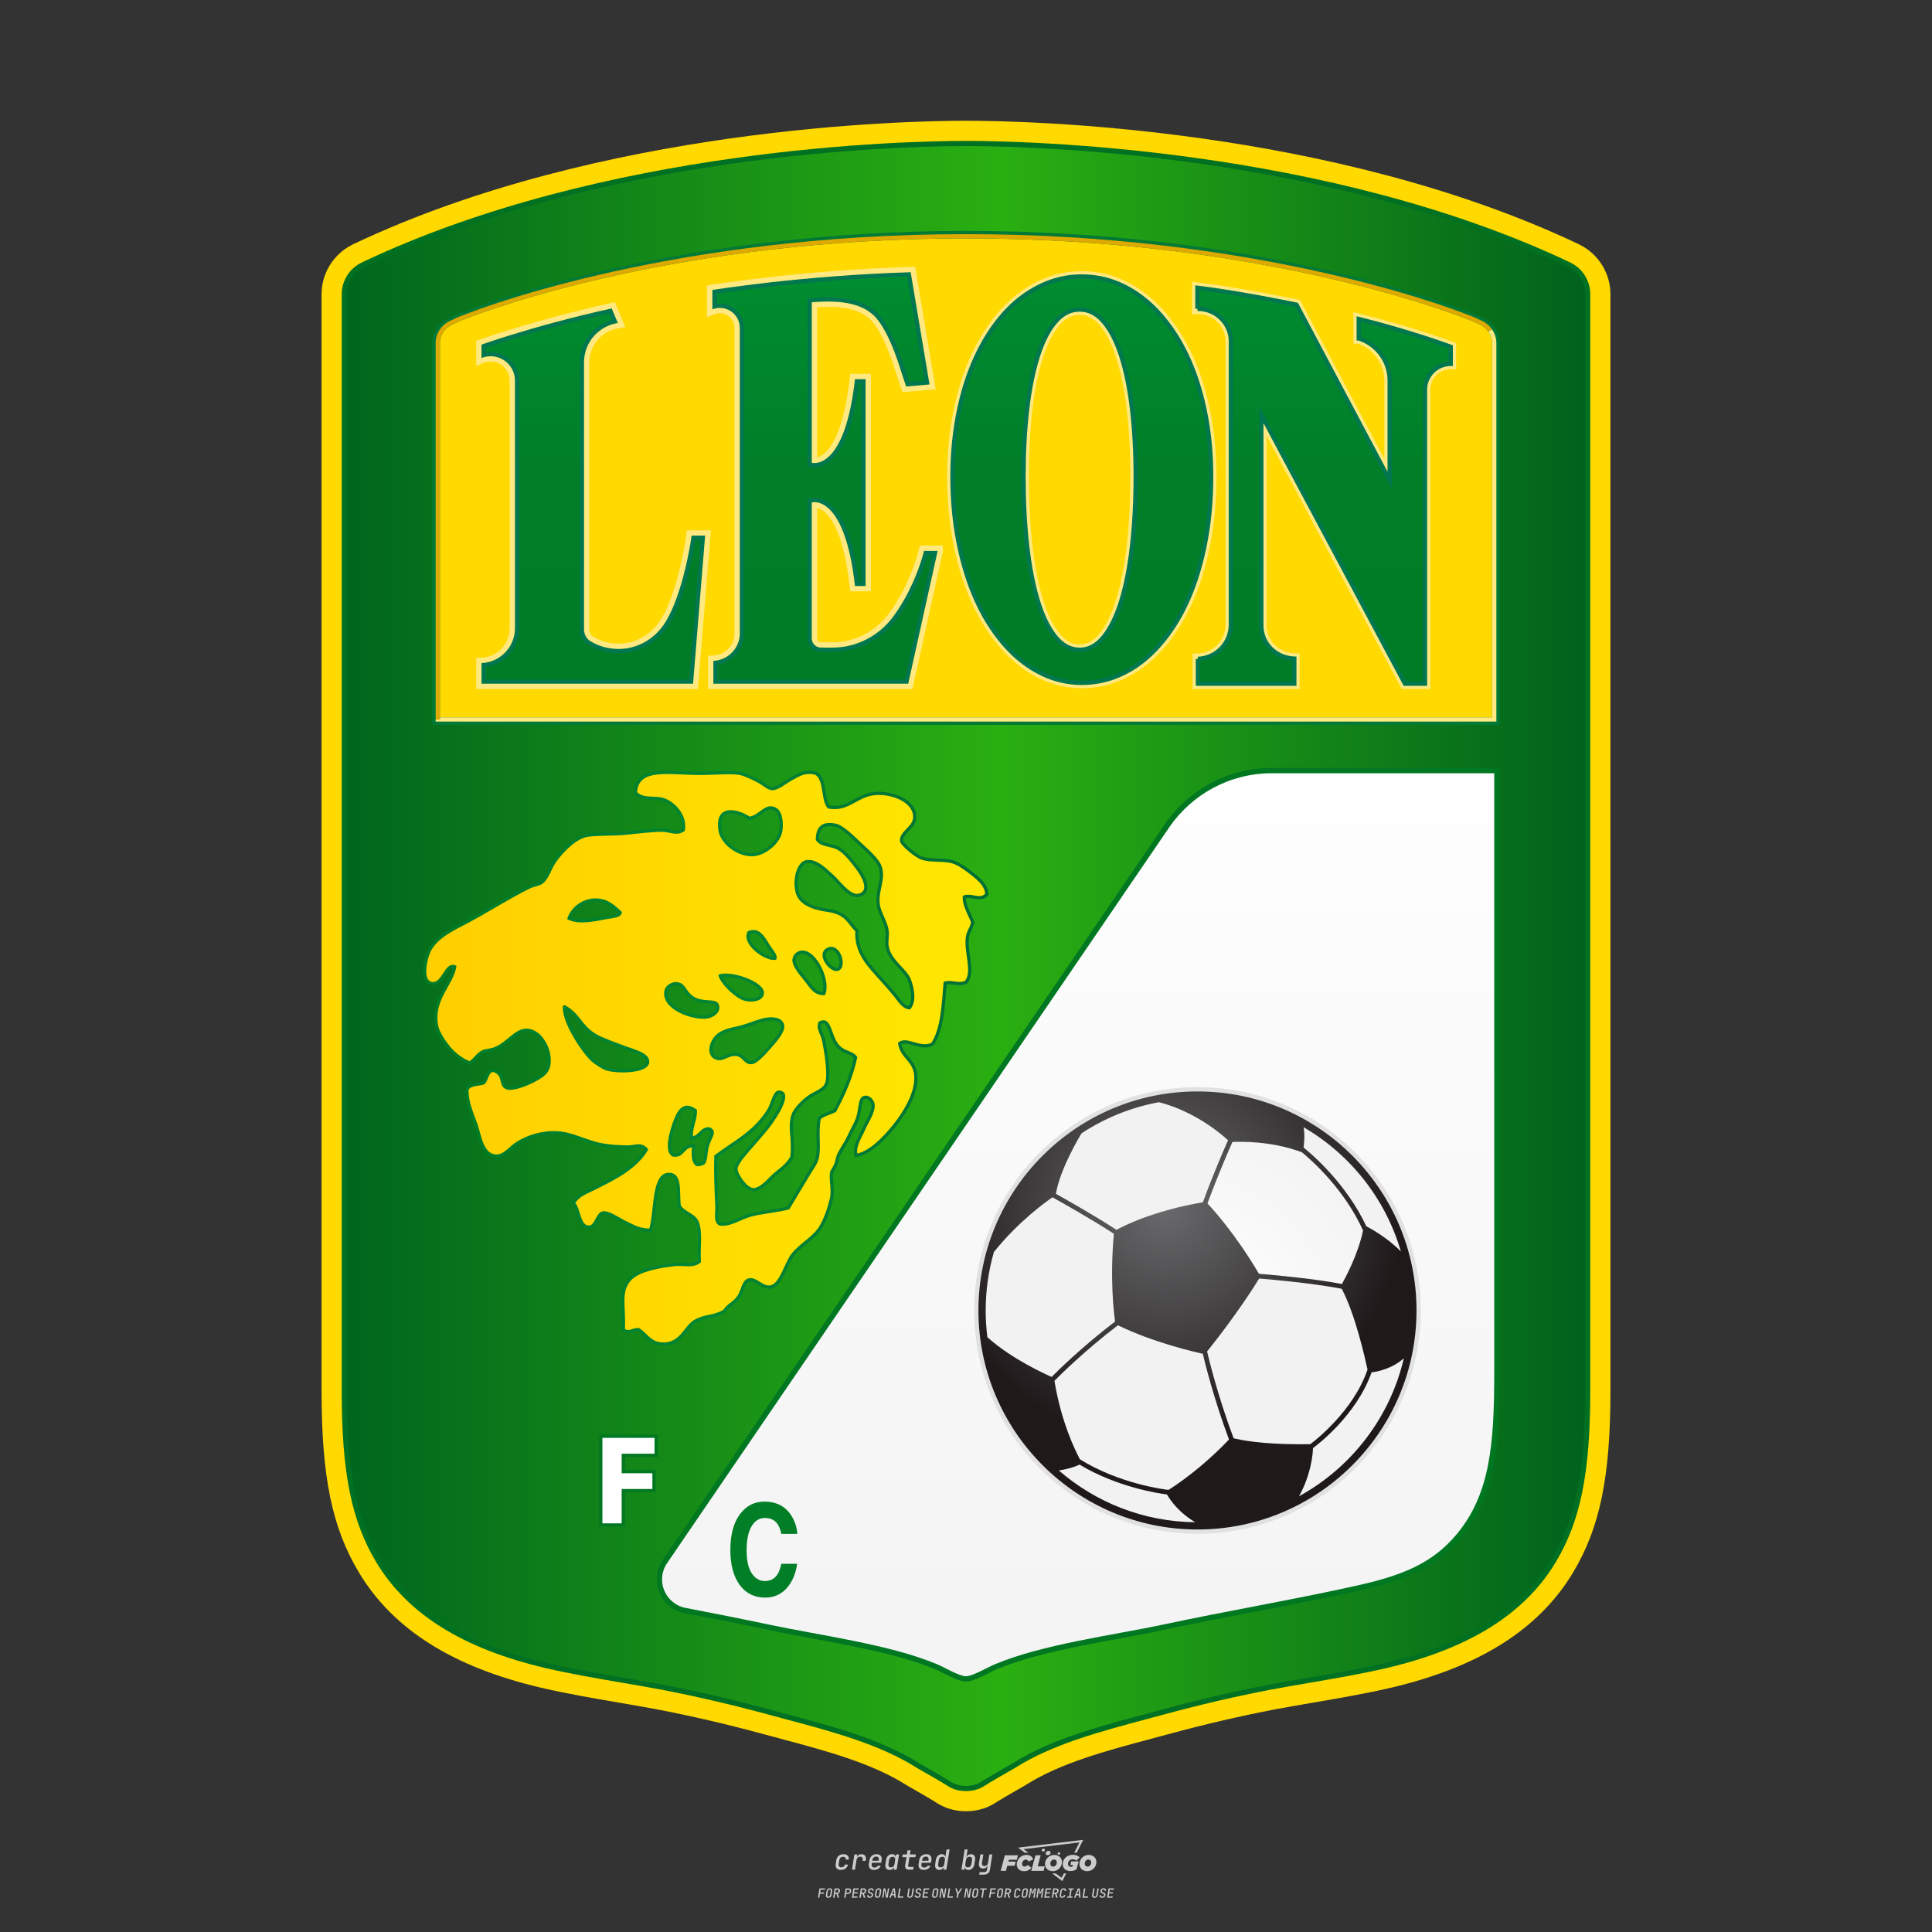 <?xml version="1.0" encoding="UTF-8"?>
<svg xmlns="http://www.w3.org/2000/svg" xmlns:xlink="http://www.w3.org/1999/xlink" version="1.1" viewBox="0 0 800 800">
  <rect x="0" y="0" width="800" height="800" fill="#333333" stroke="none"/>
  <!-- Created by @FCLOGO 2024-12-10 GMT+8 17:23:24 . https://fclogo.top/ -->
<!-- FOR PERSONAL USE ONLY NOT FOR COMMERCIAL USE -->
<!-- Created by @FCLOGO 2024-12-10 GMT+8 17:23:24 . https://fclogo.top/ -->
<!-- FOR PERSONAL USE ONLY NOT FOR COMMERCIAL USE -->
  <defs>
    <linearGradient id="_未命名的渐变" data-name="未命名的渐变" x1="143.642" y1="400" x2="656.358" y2="400" gradientTransform="translate(0 800) scale(1 -1)" gradientUnits="userSpaceOnUse">
      <stop offset="0" stop-color="#00661e"/>
      <stop offset=".528" stop-color="#2aaf11"/>
      <stop offset="1" stop-color="#00621d"/>
    </linearGradient>
    <linearGradient id="_未命名的渐变_2" data-name="未命名的渐变 2" x1="119.501" y1="10.557" x2="153.006" y2="10.557" gradientTransform="translate(564.61 -1046.339) rotate(90) scale(11.193)" gradientUnits="userSpaceOnUse">
      <stop offset="0" stop-color="#fff"/>
      <stop offset="1" stop-color="#f4f4f4"/>
    </linearGradient>
    <linearGradient id="_未命名的渐变_3" data-name="未命名的渐变 3" x1="-204.309" y1="1.615" x2="-200.482" y2="1.615" gradientTransform="translate(338.933 11846.331) rotate(90) scale(57.791)" gradientUnits="userSpaceOnUse">
      <stop offset="0" stop-color="#00a43d"/>
      <stop offset=".046" stop-color="#00a03a"/>
      <stop offset=".372" stop-color="#008b2f"/>
      <stop offset=".692" stop-color="#007f28"/>
      <stop offset="1" stop-color="#007b26"/>
    </linearGradient>
    <linearGradient id="_未命名的渐变_4" data-name="未命名的渐变 4" x1="-204.307" y1=".397" x2="-200.481" y2=".397" gradientTransform="translate(364.321 11846.632) rotate(90) scale(57.791)" gradientUnits="userSpaceOnUse">
      <stop offset="0" stop-color="#00a43d"/>
      <stop offset=".046" stop-color="#00a03a"/>
      <stop offset=".372" stop-color="#008b2f"/>
      <stop offset=".692" stop-color="#007f28"/>
      <stop offset="1" stop-color="#007b26"/>
    </linearGradient>
    <linearGradient id="_未命名的渐变_5" data-name="未命名的渐变 5" x1="-204.31" y1="-.973" x2="-200.485" y2="-.973" gradientTransform="translate(391.747 11846.179) rotate(90) scale(57.79)" gradientUnits="userSpaceOnUse">
      <stop offset="0" stop-color="#00a43d"/>
      <stop offset=".046" stop-color="#00a03a"/>
      <stop offset=".372" stop-color="#008b2f"/>
      <stop offset=".692" stop-color="#007f28"/>
      <stop offset="1" stop-color="#007b26"/>
    </linearGradient>
    <linearGradient id="_未命名的渐变_6" data-name="未命名的渐变 6" x1="-204.308" y1="-2.249" x2="-200.483" y2="-2.249" gradientTransform="translate(418.272 11846.552) rotate(90) scale(57.791)" gradientUnits="userSpaceOnUse">
      <stop offset="0" stop-color="#00a43d"/>
      <stop offset=".046" stop-color="#00a03a"/>
      <stop offset=".372" stop-color="#008b2f"/>
      <stop offset=".692" stop-color="#007f28"/>
      <stop offset="1" stop-color="#007b26"/>
    </linearGradient>
    <radialGradient id="_未命名的渐变_7" data-name="未命名的渐变 7" cx="482.54" cy="307.624" fx="482.54" fy="307.624" r="98.322" gradientTransform="translate(0 192.375)" gradientUnits="userSpaceOnUse">
      <stop offset="0" stop-color="#696a6c"/>
      <stop offset="1" stop-color="#1f191a"/>
    </radialGradient>
    <radialGradient id="_未命名的渐变_8" data-name="未命名的渐变 8" cx="-183.956" cy="10.189" fx="-183.956" fy="10.189" r="3.827" gradientTransform="translate(4856.112 301.516) scale(23.705)" gradientUnits="userSpaceOnUse">
      <stop offset="0" stop-color="#fff"/>
      <stop offset="1" stop-color="#f2f2f3"/>
    </radialGradient>
    <radialGradient id="_未命名的渐变_9" data-name="未命名的渐变 9" cx="-317.338" cy="-69.355" fx="-317.338" fy="-69.355" r="3.827" gradientTransform="translate(0 800) scale(1 -1)" gradientUnits="userSpaceOnUse">
      <stop offset="0" stop-color="#fff"/>
      <stop offset="1" stop-color="#f2f2f3"/>
    </radialGradient>
    <radialGradient id="_未命名的渐变_10" data-name="未命名的渐变 10" cx="-317.339" cy="-69.354" fx="-317.339" fy="-69.354" r="3.828" gradientTransform="translate(0 800) scale(1 -1)" gradientUnits="userSpaceOnUse">
      <stop offset="0" stop-color="#fff"/>
      <stop offset="1" stop-color="#f2f2f3"/>
    </radialGradient>
    <radialGradient id="_未命名的渐变_11" data-name="未命名的渐变 11" cx="-317.336" cy="-69.355" fx="-317.336" fy="-69.355" r="3.825" gradientTransform="translate(0 800) scale(1 -1)" gradientUnits="userSpaceOnUse">
      <stop offset="0" stop-color="#fff"/>
      <stop offset="1" stop-color="#f2f2f3"/>
    </radialGradient>
    <radialGradient id="_未命名的渐变_12" data-name="未命名的渐变 12" cx="-317.339" cy="-69.354" fx="-317.339" fy="-69.354" r="3.826" gradientTransform="translate(0 800) scale(1 -1)" gradientUnits="userSpaceOnUse">
      <stop offset="0" stop-color="#fff"/>
      <stop offset="1" stop-color="#f2f2f3"/>
    </radialGradient>
    <radialGradient id="_未命名的渐变_13" data-name="未命名的渐变 13" cx="-317.338" cy="-69.354" fx="-317.338" fy="-69.354" r="3.825" gradientTransform="translate(0 800) scale(1 -1)" gradientUnits="userSpaceOnUse">
      <stop offset="0" stop-color="#fff"/>
      <stop offset="1" stop-color="#f2f2f3"/>
    </radialGradient>
    <radialGradient id="_未命名的渐变_14" data-name="未命名的渐变 14" cx="-317.339" cy="-69.356" fx="-317.339" fy="-69.356" r="3.827" gradientTransform="translate(0 800) scale(1 -1)" gradientUnits="userSpaceOnUse">
      <stop offset="0" stop-color="#fff"/>
      <stop offset="1" stop-color="#f2f2f3"/>
    </radialGradient>
    <radialGradient id="_未命名的渐变_15" data-name="未命名的渐变 15" cx="-317.338" cy="-69.352" fx="-317.338" fy="-69.352" r="3.822" gradientTransform="translate(0 800) scale(1 -1)" gradientUnits="userSpaceOnUse">
      <stop offset="0" stop-color="#fff"/>
      <stop offset="1" stop-color="#f2f2f3"/>
    </radialGradient>
    <linearGradient id="_未命名的渐变_16" data-name="未命名的渐变 16" x1="-197.656" y1="5.74" x2="-193.83" y2="5.74" gradientTransform="translate(12268.317 86.939) scale(61.185)" gradientUnits="userSpaceOnUse">
      <stop offset="0" stop-color="#007b27"/>
      <stop offset=".528" stop-color="#008633"/>
      <stop offset="1" stop-color="#006d35"/>
    </linearGradient>
    <linearGradient id="_未命名的渐变_17" data-name="未命名的渐变 17" x1="-205.514" y1="4.161" x2="-201.688" y2="4.161" gradientTransform="translate(-10895.991 666.679) rotate(-180) scale(54.921)" gradientUnits="userSpaceOnUse">
      <stop offset="0" stop-color="#ffe600"/>
      <stop offset="1" stop-color="#ffcf00"/>
    </linearGradient>
  </defs>
  <path d="M348.219,774.301c-.786,0-1.375-.217-1.768-.652-.393-.435-.528-1.03-.406-1.786l.252-1.648c.122-.755.45-1.35.984-1.785.534-.435,1.194-.652,1.98-.652.755,0,1.329.199,1.722.595.393.397.551.938.475,1.625h-1.236c.03-.359-.055-.637-.257-.836-.202-.198-.498-.297-.887-.297-.42,0-.763.117-1.03.349-.267.233-.435.563-.503.99l-.263,1.659c-.069.435-.006.769.189,1.002.195.233.502.349.921.349.389,0,.715-.099.979-.297.263-.198.436-.48.521-.847h1.236c-.137.687-.467,1.231-.99,1.631-.523.401-1.162.6-1.917.6h-0ZM352.797,774.187l.996-6.294h1.19l-.195,1.19c.336-.87.973-1.304,1.911-1.304.671,0,1.169.208,1.493.624.324.416.429.986.315,1.71l-.069.423h-1.27l.057-.32c.069-.45.011-.795-.171-1.036-.183-.24-.477-.361-.881-.361-.405,0-.74.122-1.007.366-.267.245-.435.588-.503,1.03l-.63,3.971h-1.236v-0ZM361.906,774.301c-.77,0-1.346-.223-1.728-.669s-.515-1.036-.401-1.768l.252-1.648c.084-.488.257-.915.521-1.282s.601-.651,1.013-.852c.412-.202.873-.304,1.385-.304.77,0,1.349.224,1.734.669.385.446.517,1.036.395,1.768l-.172,1.121h-3.845l-.092.526c-.153.954.217,1.431,1.11,1.431.717,0,1.175-.248,1.373-.744h1.225c-.168.534-.503.96-1.007,1.276-.504.317-1.091.475-1.763.475h0ZM361.231,770.216l-.046.286,2.655-.012.046-.286c.069-.466.013-.822-.166-1.07-.179-.248-.486-.372-.921-.372-.443,0-.795.126-1.059.378-.263.252-.433.611-.509,1.076h0ZM368.326,774.301c-.633,0-1.103-.212-1.408-.635s-.397-1.001-.274-1.734l.274-1.774c.115-.733.393-1.312.836-1.74.442-.427.98-.641,1.613-.641.465,0,.83.119,1.093.354.263.236.391.557.383.962h.023l.172-1.202h1.236l-.996,6.294h-1.225l.195-1.201h-.023c-.122.412-.351.734-.687.967s-.74.349-1.213.349l0.0 0ZM368.932,773.226c.389,0,.715-.119.978-.355.263-.236.429-.572.498-1.007l.252-1.648c.069-.427.01-.761-.177-1.002-.187-.24-.475-.36-.864-.36-.397,0-.725.118-.984.354-.26.236-.423.572-.492,1.007l-.252,1.648c-.069.443-.013.78.166,1.013.179.233.471.349.876.349h0ZM376.348,774.187c-.572,0-.994-.157-1.264-.469-.271-.312-.361-.751-.269-1.316l.538-3.387h-1.739l.171-1.122h1.74l.275-1.716h1.236l-.275,1.716h2.472l-.183,1.122h-2.461l-.538,3.387c-.076.442.099.664.526.664h1.717l-.172,1.121h-1.774,0ZM382.504,774.301c-.77,0-1.346-.223-1.728-.669s-.515-1.036-.401-1.768l.252-1.648c.084-.488.257-.915.521-1.282s.601-.651,1.013-.852c.412-.202.873-.304,1.385-.304.77,0,1.349.224,1.734.669.385.446.517,1.036.395,1.768l-.172,1.121h-3.845l-.092.526c-.153.954.217,1.431,1.11,1.431.717,0,1.175-.248,1.373-.744h1.225c-.168.534-.503.96-1.007,1.276-.504.317-1.091.475-1.763.475h0ZM381.829,770.216l-.046.286,2.655-.012.046-.286c.069-.466.013-.822-.166-1.07-.179-.248-.486-.372-.921-.372-.443,0-.795.126-1.059.378-.263.252-.433.611-.509,1.076h0ZM388.924,774.301c-.633,0-1.101-.212-1.402-.635-.301-.423-.395-1.001-.28-1.734l.274-1.774c.115-.733.393-1.312.836-1.74.442-.427.98-.641,1.613-.641.465,0,.83.119,1.093.354.263.236.391.557.383.962h.023l.206-1.465.298-1.796h1.236l-1.327,8.354h-1.225l.195-1.201h-.023c-.122.412-.351.734-.687.967s-.74.349-1.213.349l0.0 0ZM389.531,773.226c.389,0,.715-.119.978-.355.263-.236.429-.572.498-1.007l.252-1.648c.076-.427.019-.761-.172-1.002-.191-.24-.48-.36-.87-.36-.397,0-.725.118-.984.354-.26.236-.423.572-.492,1.007l-.252,1.648c-.076.443-.023.78.16,1.013s.477.349.881.349h0ZM401.017,774.301c-.473,0-.839-.116-1.099-.349-.26-.233-.385-.555-.378-.967h-.011l-.195,1.201h-1.224l1.327-8.354h1.236l-.286,1.796-.274,1.465h.046c.122-.412.353-.735.692-.967.34-.232.742-.349,1.208-.349.633,0,1.1.214,1.402.641.301.428.395,1.007.281,1.74l-.275,1.774c-.115.733-.395,1.31-.841,1.734-.446.423-.982.635-1.608.635v-0ZM400.766,773.226c.397,0,.723-.116.979-.349.256-.233.422-.571.498-1.013l.252-1.648c.069-.435.011-.77-.171-1.007-.183-.236-.473-.354-.87-.354-.389,0-.715.12-.979.36s-.429.574-.498,1.002l-.252,1.648c-.069.435-.011.771.172,1.007.183.236.473.355.87.355h0ZM405.469,776.247l.172-1.064h1.934c.641,0,1.007-.302,1.099-.905l.103-.675.206-1.19h-.035c-.122.42-.347.744-.675.973-.328.229-.729.343-1.201.343-.626,0-1.093-.201-1.402-.601s-.41-.944-.303-1.631l.584-3.605h1.236l-.561,3.479c-.061.412,0,.732.183.961s.465.343.847.343c.389,0,.717-.122.984-.366.267-.244.431-.584.492-1.018l.538-3.399h1.236l-1.007,6.409c-.099.603-.37,1.078-.812,1.425-.443.347-1.0.521-1.671.521h-1.946ZM417.787,770.085h3.221l.537-1.855h-5.466l-1.708,6.442h2.147l.586-2.099h3.026l.439-1.708h-3.026l.244-.781h0ZM424.229,772.916c-.586,0-1.025-.39-1.025-1.123,0-.878.634-1.757,1.611-1.757.488,0,.878.244,1.025.781l1.952-.83c-.293-1.171-1.269-1.903-2.635-1.903-2.782,0-4.148,2.147-4.148,3.904s1.269,2.83,3.075,2.83c1.367,0,2.342-.586,2.977-1.415l-1.513-1.171c-.39.439-.83.683-1.318.683v0ZM430.915,768.231h-2.147l-1.757,6.442h5.124l.488-1.855h-2.928l1.22-4.587ZM439.748,771.013c0-1.659-1.318-2.928-3.221-2.928-2.196,0-3.807,1.806-3.807,3.807,0,1.659,1.318,2.928,3.221,2.928,2.196,0,3.807-1.806,3.807-3.807ZM434.917,771.696c0-.83.586-1.708,1.513-1.708.781,0,1.171.537,1.171,1.22,0,.83-.586,1.708-1.513,1.708-.781,0-1.171-.537-1.171-1.22ZM443.213,772.233h1.074l-.195.683c-.146.049-.342.098-.586.098-.683,0-1.269-.39-1.269-1.22,0-1.025.732-1.903,1.952-1.903.586,0,1.123.244,1.513.586l1.367-1.367c-.439-.537-1.513-1.074-2.733-1.074-2.587,0-4.295,1.757-4.295,3.855,0,2.05,1.611,2.879,3.221,2.879.927,0,1.855-.293,2.489-.683l.927-3.319h-3.123l-.342,1.464v0ZM450.777,768.084c-2.196,0-3.807,1.806-3.807,3.807,0,1.659,1.318,2.928,3.221,2.928,2.196,0,3.807-1.806,3.807-3.807,0-1.659-1.318-2.928-3.221-2.928ZM450.338,772.916c-.781,0-1.171-.537-1.171-1.22,0-.83.586-1.708,1.513-1.708.781,0,1.171.537,1.171,1.22,0,.83-.586,1.708-1.513,1.708ZM437.942,767.499c-.049.293.098.488.439.488s.537-.195.634-.488c.049-.244-.098-.488-.439-.488s-.586.244-.634.488ZM432.135,765.498c-.439,0-.732.244-.781.586s.098.586.537.586.732-.244.781-.586c.098-.342-.098-.586-.537-.586ZM433.013,767.303c-.098.537.146.878.83.878.634,0,1.074-.39,1.171-.878s-.146-.878-.83-.878-1.074.39-1.171.878ZM439.602,777.552l-2.44-1.806h-1.513l4.246,3.172,1.611-3.172h-.976l-.927,1.806h0ZM425.839,767.157l-2.001-1.464,23.132-2.782-2.147,4.246h1.025l2.684-5.319-26.988,3.221,2.782,2.099h1.513ZM338.719,785.785l.609-3.832h2.32l-.084.519h-1.764l-.184,1.145h1.627l-.084.525h-1.617l-.257,1.643h-.567,0ZM342.97,785.838c-.357,0-.623-.101-.798-.302-.175-.201-.234-.473-.178-.816l.268-1.701c.056-.343.203-.615.441-.816.238-.201.535-.302.892-.302s.623.1.798.299c.175.199.236.471.184.814l-.268,1.706c-.056.343-.204.615-.444.816-.24.201-.538.302-.895.302ZM343.049,785.334c.193,0,.348-.052.467-.158.119-.105.194-.257.226-.457l.268-1.701c.032-.199.005-.352-.079-.457-.084-.105-.222-.158-.415-.158s-.347.052-.465.158c-.117.105-.192.257-.223.457l-.268,1.701c-.032.2-.005.352.079.457s.22.158.409.158h0ZM344.996,785.785l.609-3.832h1.202c.238,0,.439.046.604.139.165.093.283.223.357.391s.091.366.052.593c-.038.259-.14.484-.304.675-.165.191-.366.321-.604.391l.535,1.643h-.619l-.478-1.575h-.541l-.247,1.575h-.567ZM345.888,783.707h.635c.189,0,.349-.056.48-.168.131-.112.211-.262.239-.451.032-.193,0-.345-.094-.459-.095-.114-.236-.171-.425-.171h-.635l-.2,1.249ZM349.545,785.785l.609-3.832h1.254c.371,0,.651.105.84.315.189.21.255.49.199.84-.038.234-.122.438-.249.611s-.29.307-.488.402c-.198.095-.419.142-.664.142h-.693l-.241,1.522h-.567ZM350.432,783.754h.693c.192,0,.357-.059.493-.176.136-.117.22-.274.252-.47s-.002-.352-.1-.47-.245-.176-.441-.176h-.688l-.21,1.291v0ZM352.747,785.785l.609-3.832h2.252l-.079.504h-1.695l-.173,1.087h1.512l-.079.499h-1.512l-.194,1.239h1.69l-.079.504h-2.252ZM355.843,785.785l.609-3.832h1.202c.238,0,.439.046.604.139.165.093.283.223.357.391s.091.366.052.593c-.038.259-.14.484-.304.675-.165.191-.366.321-.604.391l.535,1.643h-.619l-.478-1.575h-.541l-.247,1.575h-.567ZM356.736,783.707h.635c.189,0,.349-.056.48-.168.131-.112.211-.262.239-.451.032-.193,0-.345-.094-.459-.095-.114-.236-.171-.425-.171h-.635l-.2,1.249ZM360.132,785.838c-.385,0-.674-.095-.866-.286-.192-.191-.264-.451-.215-.779h.567c-.028.175.011.312.116.412.105.1.266.149.483.149.203,0,.37-.049.501-.147.131-.098.211-.233.239-.404.021-.15.001-.279-.06-.386-.061-.107-.158-.181-.291-.223l-.457-.136c-.266-.08-.462-.217-.588-.409-.126-.192-.17-.42-.131-.682.035-.21.112-.394.231-.551s.273-.28.462-.367.402-.131.64-.131c.35,0,.616.095.798.286.182.191.248.444.2.759h-.567c.028-.168-.003-.3-.092-.396-.089-.096-.23-.144-.422-.144-.189,0-.343.045-.462.134-.119.089-.189.214-.21.375-.025.151-.007.279.052.386s.158.181.294.223l.467.147c.262.081.456.217.58.409.124.193.165.422.123.688-.035.217-.116.406-.241.567-.126.161-.288.286-.485.375-.198.089-.419.134-.664.134l-0.0 0ZM363.265,785.838c-.357,0-.623-.101-.798-.302-.175-.201-.234-.473-.178-.816l.268-1.701c.056-.343.203-.615.441-.816.238-.201.535-.302.892-.302s.623.1.798.299c.175.199.236.471.184.814l-.268,1.706c-.056.343-.204.615-.444.816-.24.201-.538.302-.895.302ZM363.344,785.334c.193,0,.348-.052.467-.158.119-.105.194-.257.226-.457l.268-1.701c.032-.199.005-.352-.079-.457-.084-.105-.222-.158-.415-.158s-.347.052-.465.158c-.117.105-.192.257-.223.457l-.268,1.701c-.032.2-.005.352.079.457s.22.158.409.158h0ZM365.275,785.785l.609-3.832h.709l.619,3.186c.007-.098.017-.217.029-.357.012-.14.027-.285.045-.435.018-.151.037-.289.058-.415l.315-1.979h.525l-.609,3.832h-.709l-.614-3.186c-.007.095-.017.209-.029.344s-.027.276-.045.423c-.018.147-.037.283-.058.409l-.315,2.01h-.53,0ZM368.225,785.785l1.585-3.832h.745l.373,3.832h-.562l-.073-.971h-1.087l-.388.971h-.593,0ZM369.385,784.342h.871l-.089-1.102c-.018-.196-.03-.365-.037-.509-.007-.143-.011-.243-.011-.299-.018.056-.052.156-.102.299s-.115.311-.192.504l-.441,1.107h0ZM371.721,785.785l.609-3.832h.567l-.525,3.312h1.674l-.079.52h-2.247ZM376.678,785.838c-.367,0-.634-.101-.8-.302-.166-.201-.221-.475-.165-.821l.436-2.761h.567l-.436,2.755c-.032.196-.008.35.071.462.079.112.214.168.407.168s.347-.056.465-.168c.117-.112.192-.266.223-.462l.435-2.755h.567l-.436,2.761c-.056.35-.2.625-.433.824-.233.199-.533.299-.9.299h0ZM379.844,785.838c-.385,0-.674-.095-.866-.286-.192-.191-.264-.451-.215-.779h.567c-.028.175.011.312.116.412.105.1.266.149.483.149.203,0,.37-.049.501-.147.131-.098.211-.233.239-.404.021-.15.001-.279-.06-.386-.061-.107-.158-.181-.291-.223l-.457-.136c-.266-.08-.462-.217-.588-.409-.126-.192-.17-.42-.131-.682.035-.21.112-.394.231-.551s.273-.28.462-.367.402-.131.64-.131c.35,0,.616.095.798.286.182.191.248.444.2.759h-.567c.028-.168-.003-.3-.092-.396-.089-.096-.23-.144-.422-.144-.189,0-.343.045-.462.134-.119.089-.189.214-.21.375-.025.151-.007.279.052.386s.158.181.294.223l.467.147c.262.081.456.217.58.409.124.193.165.422.123.688-.035.217-.116.406-.241.567-.126.161-.288.286-.485.375-.198.089-.419.134-.664.134l-0.0 0ZM381.906,785.785l.609-3.832h2.252l-.079.504h-1.695l-.173,1.087h1.512l-.079.499h-1.512l-.194,1.239h1.69l-.079.504h-2.252ZM386.943,785.838c-.357,0-.623-.101-.798-.302-.175-.201-.234-.473-.178-.816l.268-1.701c.056-.343.203-.615.441-.816.238-.201.535-.302.892-.302s.623.1.798.299c.175.199.236.471.184.814l-.268,1.706c-.056.343-.204.615-.444.816-.24.201-.538.302-.895.302ZM387.021,785.334c.193,0,.348-.052.467-.158.119-.105.194-.257.226-.457l.268-1.701c.032-.199.005-.352-.079-.457-.084-.105-.222-.158-.415-.158s-.347.052-.465.158c-.117.105-.192.257-.223.457l-.268,1.701c-.032.2-.005.352.079.457s.22.158.409.158h0ZM388.953,785.785l.609-3.832h.709l.619,3.186c.007-.098.017-.217.029-.357.012-.14.027-.285.045-.435.018-.151.037-.289.058-.415l.315-1.979h.525l-.609,3.832h-.709l-.614-3.186c-.007.095-.017.209-.029.344s-.027.276-.045.423c-.018.147-.037.283-.058.409l-.315,2.01h-.53ZM392.249,785.785l.609-3.832h.567l-.525,3.312h1.674l-.079.52h-2.247ZM396.117,785.785l.22-1.412-.751-2.42h.577l.446,1.449c.028.095.05.184.066.268.016.084.025.147.029.189.018-.042.046-.105.087-.189.04-.084.088-.173.144-.268l.898-1.449h.598l-1.528,2.42-.22,1.412h-.567ZM399.217,785.785l.609-3.832h.709l.619,3.186c.007-.098.017-.217.029-.357.012-.14.027-.285.044-.435.018-.151.037-.289.058-.415l.315-1.979h.525l-.609,3.832h-.709l-.614-3.186c-.007.095-.017.209-.029.344s-.027.276-.045.423c-.018.147-.037.283-.058.409l-.315,2.01h-.53 0ZM403.505,785.838c-.357,0-.623-.101-.798-.302-.175-.201-.234-.473-.178-.816l.268-1.701c.056-.343.203-.615.441-.816.238-.201.535-.302.892-.302.357,0,.623.1.798.299.175.199.236.471.184.814l-.268,1.706c-.056.343-.204.615-.444.816-.239.201-.538.302-.895.302h0ZM403.584,785.334c.193,0,.348-.052.467-.158.119-.105.194-.257.226-.457l.268-1.701c.032-.199.005-.352-.079-.457-.084-.105-.222-.158-.415-.158-.193,0-.347.052-.465.158-.117.105-.191.257-.223.457l-.268,1.701c-.032.2-.005.352.079.457.084.105.22.158.409.158h0ZM406.381,785.785l.525-3.312h-1.023l.084-.519h2.619l-.084.519h-1.029l-.525,3.312h-.567ZM409.518,785.785l.609-3.832h2.32l-.084.519h-1.764l-.184,1.145h1.627l-.084.525h-1.617l-.257,1.643h-.567,0ZM413.769,785.838c-.357,0-.623-.101-.798-.302-.175-.201-.234-.473-.178-.816l.268-1.701c.056-.343.203-.615.441-.816.238-.201.535-.302.892-.302.357,0,.623.1.798.299.175.199.236.471.184.814l-.268,1.706c-.056.343-.204.615-.444.816-.239.201-.538.302-.895.302h0ZM413.848,785.334c.193,0,.348-.052.467-.158.119-.105.194-.257.226-.457l.268-1.701c.032-.199.005-.352-.079-.457-.084-.105-.222-.158-.415-.158-.193,0-.347.052-.465.158-.117.105-.191.257-.223.457l-.268,1.701c-.032.2-.005.352.079.457.084.105.22.158.409.158h0ZM415.795,785.785l.609-3.832h1.202c.238,0,.439.046.604.139.164.093.283.223.357.391s.091.366.053.593c-.039.259-.14.484-.304.675-.165.191-.366.321-.604.391l.535,1.643h-.619l-.478-1.575h-.541l-.247,1.575h-.567 0ZM416.688,783.707h.635c.189,0,.349-.056.48-.168.131-.112.211-.262.239-.451.032-.193,0-.345-.095-.459-.094-.114-.236-.171-.425-.171h-.635l-.199,1.249h0ZM420.905,785.838c-.36,0-.631-.101-.811-.302-.18-.201-.242-.473-.186-.816l.268-1.701c.056-.346.206-.619.449-.819s.545-.299.906-.299c.357,0,.625.101.806.302.18.201.242.473.186.816h-.567c.031-.199.003-.352-.087-.457-.089-.105-.228-.158-.417-.158-.193,0-.351.052-.475.158-.124.105-.202.255-.234.451l-.268,1.706c-.032.2-.003.352.087.457.089.105.23.158.423.158s.35-.052.472-.158.199-.257.231-.457h.567c-.035.228-.115.425-.239.593s-.281.298-.47.388c-.189.091-.402.136-.64.136h0ZM424.034,785.838c-.357,0-.623-.101-.798-.302-.175-.201-.234-.473-.178-.816l.268-1.701c.056-.343.203-.615.441-.816.238-.201.535-.302.892-.302.357,0,.623.1.798.299.175.199.236.471.184.814l-.268,1.706c-.056.343-.204.615-.444.816-.239.201-.538.302-.895.302h0ZM424.112,785.334c.193,0,.348-.052.467-.158.119-.105.194-.257.226-.457l.268-1.701c.032-.199.005-.352-.079-.457-.084-.105-.222-.158-.415-.158-.193,0-.347.052-.465.158-.117.105-.191.257-.223.457l-.268,1.701c-.032.2-.005.352.079.457.084.105.22.158.409.158h0ZM425.965,785.785l.609-3.832h.687l.184,1.228c.021.119.037.23.047.333.011.103.019.183.026.239.018-.056.047-.136.089-.241.042-.105.091-.217.147-.336l.567-1.223h.709l-.609,3.832h-.535l.204-1.291c.025-.168.058-.352.1-.554.042-.201.087-.404.136-.609s.096-.4.142-.585c.045-.185.087-.348.126-.488l-.855,1.863h-.551l-.283-1.863c-.004.136-.011.295-.021.475s-.024.372-.039.575c-.016.203-.035.407-.058.611-.023.205-.048.396-.076.575l-.205,1.291h-.541ZM429.115,785.785l.609-3.832h.687l.184,1.228c.021.119.037.23.047.333.011.103.019.183.026.239.018-.056.047-.136.089-.241.042-.105.091-.217.147-.336l.567-1.223h.709l-.609,3.832h-.535l.204-1.291c.025-.168.058-.352.1-.554.042-.201.087-.404.136-.609s.096-.4.142-.585c.045-.185.087-.348.126-.488l-.855,1.863h-.551l-.283-1.863c-.004.136-.011.295-.021.475s-.024.372-.039.575c-.016.203-.035.407-.058.611-.023.205-.048.396-.076.575l-.205,1.291h-.541ZM432.411,785.785l.609-3.832h2.252l-.079.504h-1.696l-.173,1.087h1.512l-.079.499h-1.512l-.194,1.239h1.69l-.079.504h-2.252,0ZM435.507,785.785l.609-3.832h1.202c.238,0,.439.046.604.139.164.093.283.223.357.391s.091.366.053.593c-.039.259-.14.484-.304.675-.165.191-.366.321-.604.391l.535,1.643h-.619l-.478-1.575h-.541l-.247,1.575h-.567 0ZM436.4,783.707h.635c.189,0,.349-.056.48-.168.131-.112.211-.262.239-.451.032-.193,0-.345-.095-.459-.094-.114-.236-.171-.425-.171h-.635l-.199,1.249h0ZM439.801,785.838c-.36,0-.631-.101-.811-.302-.18-.201-.242-.473-.186-.816l.268-1.701c.056-.346.206-.619.449-.819s.545-.299.906-.299c.357,0,.625.101.806.302.18.201.242.473.186.816h-.567c.031-.199.003-.352-.087-.457-.089-.105-.228-.158-.417-.158-.193,0-.351.052-.475.158-.124.105-.202.255-.234.451l-.268,1.706c-.032.2-.003.352.087.457.089.105.23.158.423.158s.35-.052.472-.158.199-.257.231-.457h.567c-.035.228-.115.425-.239.593s-.281.298-.47.388c-.189.091-.402.136-.64.136h0ZM441.879,785.785l.079-.504h.777l.446-2.824h-.777l.084-.504h2.126l-.084.504h-.777l-.446,2.824h.777l-.079.504h-2.126 0ZM444.74,785.785l1.585-3.832h.745l.373,3.832h-.562l-.073-.971h-1.087l-.388.971h-.593,0ZM445.9,784.342h.871l-.089-1.102c-.017-.196-.03-.365-.037-.509-.007-.143-.01-.243-.01-.299-.018.056-.052.156-.102.299s-.115.311-.192.504l-.441,1.107h0ZM448.235,785.785l.609-3.832h.567l-.525,3.312h1.674l-.079.52h-2.247,0ZM453.193,785.838c-.368,0-.634-.101-.8-.302-.166-.201-.221-.475-.165-.821l.436-2.761h.567l-.436,2.755c-.032.196-.008.35.071.462.079.112.214.168.407.168s.347-.056.465-.168c.117-.112.192-.266.223-.462l.436-2.755h.567l-.436,2.761c-.056.35-.2.625-.433.824-.233.199-.533.299-.9.299h-0ZM456.358,785.838c-.385,0-.674-.095-.866-.286-.193-.191-.264-.451-.215-.779h.567c-.028.175.011.312.115.412.105.1.266.149.483.149.203,0,.37-.049.501-.147s.211-.233.239-.404c.021-.15.001-.279-.06-.386s-.158-.181-.291-.223l-.457-.136c-.266-.08-.462-.217-.588-.409-.126-.192-.17-.42-.131-.682.035-.21.112-.394.231-.551s.273-.28.462-.367c.189-.087.402-.131.64-.131.35,0,.616.095.798.286.182.191.248.444.199.759h-.567c.028-.168-.003-.3-.092-.396-.089-.096-.23-.144-.423-.144-.189,0-.343.045-.462.134-.119.089-.189.214-.21.375-.025.151-.007.279.052.386s.158.181.294.223l.467.147c.262.081.456.217.58.409.124.193.165.422.124.688-.035.217-.116.406-.241.567-.126.161-.288.286-.485.375-.198.089-.419.134-.664.134l0.0 0ZM458.421,785.785l.609-3.832h2.252l-.079.504h-1.696l-.173,1.087h1.512l-.079.499h-1.512l-.194,1.239h1.69l-.079.504h-2.252,0Z" style="fill: #ccc;"/>
  <g>
    <path d="M654.389,101.463l-.252-.15-.448-.214c-102.529-48.636-229.314-51.099-253.689-51.099s-151.161,2.464-253.689,51.099l-.45.214-.249.149c-7.585,3.873-12.458,11.793-12.458,20.334v454.204c0,35.538,4.346,56.618,15.499,75.183,14.12,23.499,38.815,39.101,75.495,47.7,10.535,2.437,21.507,4.318,32.117,6.139,5.117.878,10.41,1.787,15.469,2.73,14.226,2.706,29.218,6.191,44.515,10.343,2.349.638,4.715,1.268,7.086,1.903,18.473,4.93,37.572,10.029,51.843,19.08l.21.134.216.123c4.628,2.636,10.235,5.889,11.396,6.649,2.681,1.832,4.947,2.657,6.135,2.999,2.205.676,4.514,1.019,6.864,1.019s4.656-.342,6.856-1.017c1.187-.342,3.457-1.165,6.138-2.999,1.151-.752,6.768-4.009,11.401-6.65l.217-.123.211-.134c14.267-9.051,33.369-14.149,51.84-19.08,2.372-.634,4.738-1.265,7.085-1.903,15.301-4.153,30.293-7.636,44.56-10.354,5.017-.932,10.31-1.841,15.427-2.719,10.61-1.821,21.579-3.702,32.084-6.132,36.712-8.607,61.406-24.209,75.525-47.706,11.155-18.567,15.501-39.646,15.501-75.185V121.795c0-8.539-4.872-16.461-12.457-20.332h0Z" style="fill: #ffd900;"/>
    <path d="M650.374,108.788l-.086-.051-.086-.051-.093-.044c-100.911-47.869-226.048-50.293-250.109-50.293s-149.199,2.424-250.111,50.293l-.092.044-.088.052-.086.051c-4.938,2.413-8.122,7.508-8.122,13.006v454.204c0,33.871,4.012,53.747,14.308,70.885,12.897,21.463,35.874,35.815,70.243,43.87,10.278,2.377,21.128,4.24,31.621,6.04,5.146.883,10.469,1.798,15.586,2.75,14.471,2.755,29.671,6.285,45.176,10.495,2.338.634,4.692,1.263,7.054,1.892,19.078,5.095,38.808,10.359,54.16,20.097l.043.027.043.025c3.474,1.98,10.442,5.987,11.945,6.988,1.923,1.326,3.422,1.8,3.826,1.91,1.452.454,2.922.674,4.492.674,1.569,0,3.039-.22,4.49-.674.402-.11,1.907-.584,3.857-1.928,1.474-.983,8.442-4.99,11.916-6.97l.043-.025.043-.027c15.351-9.738,35.082-15.002,54.162-20.097,2.36-.629,4.714-1.257,7.051-1.892,15.504-4.209,30.707-7.739,45.185-10.496,5.109-.95,10.431-1.865,15.579-2.748,10.491-1.799,21.342-3.662,31.613-6.038,34.376-8.058,57.353-22.409,70.25-43.872,10.296-17.138,14.307-37.014,14.307-70.885V121.795c0-5.5-3.184-10.594-8.123-13.008h0Z" style="fill: #007022;"/>
    <path d="M649.356,110.672l-.163-.099c-105.588-50.087-237.251-50.087-249.194-50.087s-143.605,0-249.194,50.087l-.164.099c-4.122,1.98-7,6.233-7,11.123v454.204c0,32.422,3.565,52.41,14.001,69.781,13.643,22.706,37.919,35.629,68.898,42.891,15.28,3.534,31.637,5.89,47.11,8.769,15.64,2.977,30.884,6.607,45.345,10.533,21.459,5.825,44.262,11.123,61.798,22.247,0,0,10.108,5.758,12.072,7.066,1.898,1.308,3.239,1.637,3.239,1.637,1.242.392,2.52.589,3.893.589,1.374,0,2.651-.197,3.893-.589,0,0,1.341-.329,3.238-1.637,1.964-1.308,12.074-7.066,12.074-7.066,17.535-11.123,40.338-16.422,61.798-22.247,14.46-3.926,29.705-7.555,45.345-10.533,15.473-2.88,31.83-5.236,47.109-8.769,30.98-7.263,55.256-20.185,68.898-42.891,10.436-17.371,14.001-37.359,14.001-69.781V121.795c0-4.89-2.878-9.143-7.002-11.123h0Z" style="fill: url(#_未命名的渐变);"/>
    <path d="M526.641,317.973c-17.634,0-34.188,8.67-44.231,23.212l-.164.245-207.71,304.35c-1.701,2.39-2.585,5.203-2.585,8.213,0,6.741,4.744,12.563,11.353,13.936,11.712,2.258,23.162,4.482,34.481,6.871,5.726,1.245,11.843,2.421,18.321,3.599,17.208,3.207,36.74,6.804,50.873,12.693,1.178.459,2.519,1.145,3.925,1.899,3.206,1.57,6.479,3.205,8.998,3.303l.098.034.099-.034c2.55-.098,5.788-1.732,8.962-3.303,1.407-.753,2.749-1.44,3.926-1.899,14.133-5.89,33.665-9.487,50.906-12.693,6.443-1.178,12.597-2.354,18.321-3.599,11.777-2.486,24.144-4.872,36.117-7.196,14.33-2.75,29.116-5.628,43.347-8.769,19.237-4.253,32.52-9.226,43.251-22.18,14.819-17.929,16.031-40.535,16.031-68.178v-250.504h-94.32l0.0 0Z" style="fill: #007721;"/>
    <path d="M526.641,320.183c-17.601,0-33.173,8.849-42.464,22.345l-.131.212-207.677,304.321c-1.407,1.928-2.225,4.35-2.225,6.934,0,5.79,4.121,10.665,9.584,11.777,11.615,2.226,23.229,4.515,34.516,6.903,21.427,4.547,50.054,8.213,69.618,16.39,3.761,1.572,9.062,4.909,12.106,5.04,3.075-.132,8.374-3.469,12.168-5.04,19.565-8.177,48.126-11.842,69.62-16.39,25.878-5.528,53.391-10.207,79.432-15.965,18.811-4.186,31.668-8.995,42.006-21.428,13.741-16.554,15.541-36.902,15.541-66.871v-248.227h-92.094,0Z" style="fill: url(#_未命名的渐变_2);"/>
    <path d="M400,95.606c-119.304,0-199.116,29.894-208.109,33.42-.443.149-2.916,1.001-5.401,2.307-4.462,1.756-7.45,6.056-7.45,10.746v158.066h441.921v-158.066c0-4.691-2.987-8.989-7.45-10.746-2.485-1.306-4.958-2.159-5.401-2.307-8.993-3.526-88.805-33.42-208.109-33.42h-0Z" style="fill: #007936;"/>
    <path d="M612.269,134.184l-.057-.019-.043-.026c-2.502-1.332-5.089-2.182-5.142-2.199-9.384-3.685-88.123-33.228-207.027-33.226h-.017c-118.893.001-197.629,29.542-207.059,33.243-.003.005-2.592.85-5.095,2.182l-.043.022-.058.024c-3.215,1.222-5.586,4.301-5.581,7.895v154.957h435.702v-154.957c.003-1.767-.574-3.406-1.538-4.765l-.977.663.977-.663c-.996-1.405-2.408-2.509-4.042-3.13h0Z" style="fill: #ffd900;"/>
    <path d="M617.772,136.325l-1.461.99c.964,1.359,1.541,2.998,1.538,4.765v154.957H182.148v.9h-1.763v.865h439.228v-156.721c-.001-2.146-.692-4.121-1.841-5.755h0Z" style="fill: #ffe980;"/>
    <path d="M612.935,132.549c-2.645-1.4-5.284-2.26-5.312-2.27-9.478-3.722-88.425-33.33-207.622-33.33s-198.146,29.608-207.672,33.346c.019-.005-2.621.854-5.265,2.253-3.834,1.473-6.677,5.154-6.678,9.53v155.856h1.763v-155.856c-.005-3.594,2.366-6.673,5.581-7.895l.058-.024.043-.022c2.502-1.332,5.092-2.176,5.095-2.182,9.431-3.702,88.166-33.242,207.059-33.243h.017c118.904-.002,197.643,29.542,207.027,33.226.052.017,2.639.867,5.142,2.199l.043.026.057.019c1.634.622,3.047,1.725,4.042,3.13l1.461-.99c-1.194-1.697-2.882-3.025-4.837-3.776h-0Z" style="fill: #dea900;"/>
    <path d="M284.403,219.577l-.235,1.939c-.004.037-.455,3.666-.904,5.56l-.031.138c-.033.214-3.612,21.206-10.618,30.778-3.972,5.411-10.003,8.52-16.55,8.52-3.726,0-7.379-1.035-10.582-2.989-.847-.587-1.375-1.529-1.442-2.598v-110.898c0-6.994,5.212-13.052,12.117-14.094l2.81-.426-4.359-10.365-1.798.396c-31.426,6.935-53.946,14.995-54.174,15.073l-1.461.531v10.365l3.034-1.222c.93-.373,1.919-.567,2.933-.567,4.338,0,7.866,3.531,7.866,7.887l.01,1.226v97.184l.004,4.128c0,6.592-5.149,11.961-11.721,12.223l-2.124.081v12.873h91.837l5.367-65.745h-9.981 0Z" style="fill: #ffe980;"/>
    <path d="M380.47,227.623c-.041.142-3.321,14.08-12.304,26.279-5.635,7.653-14.184,12.039-23.448,12.039l-4.779-.011c-.874,0-1.591-.718-1.591-1.599v-54.046c3.137.837,10.47,5.713,13.481,32.616l.217,1.965h8.575v-90.07h-8.575l-.217,1.966c-3.011,26.896-10.339,31.779-13.481,32.613v-62.161c10.411-.654,17.128.789,21.549,4.648,5.283,4.622,9.517,17.442,10.69,21.261.773,2.526,2.478,7.428,2.552,7.642l.564,1.621,13.755-1.195-8.511-50.732-1.929.056c-44.928,1.327-82.04,7.324-82.406,7.383l-1.855.307v13.164l3.032-1.214c.724-.291,1.487-.438,2.271-.438,3.341,0,6.058,2.724,6.058,6.069v126.49c0,4.939-3.879,8.964-8.825,9.155l-2.119.112v13.78h84.664l12.565-56.714.053-.247v-2.454h-9.592l-.393,1.715h-0Z" style="fill: #ffe980;"/>
    <path d="M501.82,221.666c1.263-7.619,1.906-15.851,1.906-24.464,0-8.161-.643-16.022-1.913-23.353-1.263-7.338-3.082-14.214-5.403-20.427-2.325-6.229-5.187-11.938-8.512-16.964-3.341-5.04-7.1-9.397-11.184-12.951-4.114-3.575-8.644-6.37-13.463-8.302-4.835-1.95-9.981-2.933-15.298-2.933-5.306,0-10.45.983-15.297,2.933-4.806,1.932-9.33,4.701-13.441,8.236-4.084,3.513-7.851,7.877-11.198,12.969-3.325,5.063-6.191,10.792-8.515,17.013-2.318,6.213-4.137,13.111-5.404,20.491-1.259,7.366-1.902,15.279-1.902,23.511,0,8.392.643,16.456,1.899,23.966,1.266,7.526,3.083,14.599,5.399,21.033,2.325,6.46,5.191,12.36,8.517,17.536,3.337,5.202,7.092,9.693,11.165,13.347,4.125,3.703,8.65,6.596,13.459,8.598,4.851,2.032,10.007,3.057,15.32,3.057s10.459-.983,15.298-2.927c4.831-1.939,9.364-4.779,13.482-8.436,4.079-3.629,7.839-8.083,11.172-13.239,3.325-5.138,6.191-11.019,8.519-17.484,2.313-6.438,4.133-13.575,5.395-21.209v-0ZM447.068,130.382c3.12,0,5.839,1.412,8.307,4.316,2.682,3.154,4.985,7.694,6.844,13.499,1.914,5.949,3.375,13.176,4.349,21.482.986,8.374,1.48,17.708,1.48,27.744,0,10.197-.493,19.744-1.482,28.383-.977,8.576-2.442,16.074-4.354,22.292-1.869,6.076-4.185,10.855-6.875,14.2-2.466,3.06-5.172,4.554-8.269,4.554-3.139,0-5.87-1.494-8.359-4.563-2.712-3.344-5.025-8.116-6.868-14.187-1.898-6.233-3.354-13.733-4.326-22.297-.987-8.62-1.484-18.171-1.484-28.383,0-10.051.497-19.385,1.484-27.744.972-8.295,2.421-15.525,4.319-21.492,1.843-5.791,4.14-10.328,6.846-13.485,2.485-2.904,5.228-4.319,8.388-4.319h0Z" style="fill: #ffe980;"/>
    <path d="M601.503,141.543c-.163-.06-16.634-6.226-38.352-11.603l-2.735-.676v10.862l.031,2.208h1.85c6.545,2.261,10.921,8.352,10.921,15.261v32.392l-34.914-65.786-1.016-.21c-.235-.048-24.235-5.018-41.211-7.028l-2.473-.291v13.489l2.267-.049.258-.004c6.252,0,11.334,5.075,11.334,11.303v117.205c0,6.472-5.075,11.741-11.543,11.998l-2.088.012-.016,2.197v12.498h44.338v-14.733l-2.122-.081c-6.572-.266-11.527-5.231-11.527-11.569v-78.416l55.925,104.8h11.841v-123.983c0-4.66,3.792-8.456,8.451-8.456h2.212v-10.806l-1.432-.534h0Z" style="fill: #ffe980;"/>
    <path d="M388.243,228.116h-5.62l-.001.004h-.004s-1.744,7.549-6.266,16.55c-1.718,3.419-3.823,7.039-6.404,10.544-5.727,7.772-14.841,12.943-25.232,12.943l-4.771-.011c-2.104,0-3.805-1.708-3.805-3.811v-56.306s.38-.112,1.039-.115c.027,0,.055.001.083.001.077.001.156.002.239.007.047.002.099.006.148.01.079.006.157.01.24.02.13.013.265.032.406.056.062.01.128.025.192.038.097.019.193.038.293.062.07.016.142.037.212.056.104.028.208.058.314.091.073.023.146.048.22.073.115.04.234.085.353.133.07.028.14.055.212.086.148.063.301.135.455.212.045.023.089.042.135.065.203.105.411.222.622.351.043.026.086.057.129.084.169.107.34.221.514.344.068.049.136.102.205.153.154.114.308.234.463.363.075.062.15.125.225.19.159.137.32.284.48.437.069.065.137.127.207.196.201.199.406.412.609.638.028.03.055.056.082.087.236.264.472.547.71.849.05.062.099.132.149.197.183.239.368.489.552.752.075.108.15.221.225.333.162.238.322.486.482.744.081.13.163.263.244.398.161.27.323.553.482.843.074.134.148.264.222.403.2.375.398.768.595,1.177.033.066.065.126.098.194.227.478.451.982.675,1.509.067.158.133.328.199.49.154.376.308.761.461,1.162.084.224.167.455.251.687.133.367.264.744.396,1.132.086.257.172.515.257.78.129.402.256.819.382,1.242.08.269.162.533.24.811.146.514.289,1.052.43,1.597.076.292.152.583.227.883.16.645.316,1.309.468,1.996.08.356.155.733.233,1.101.098.471.196.944.292,1.434.082.425.163.862.242,1.301.084.464.166.937.248,1.417.08.474.158.953.235,1.444.074.478.145.972.217,1.466.075.521.152,1.036.223,1.575.064.485.123.994.184,1.494.065.526.132,1.039.192,1.582h4.386v-85.657h-4.386c-.061.546-.128,1.062-.193,1.591-.061.495-.119,1.001-.183,1.482-.072.546-.149,1.068-.226,1.596-.07.483-.14.968-.212,1.435-.079.501-.159.989-.24,1.472-.079.467-.158.926-.24,1.377-.082.455-.165.906-.25,1.345-.089.46-.183.906-.275,1.349-.083.398-.164.803-.249,1.188-.127.569-.257,1.113-.389,1.653-.117.48-.235.948-.355,1.405-.122.461-.243.923-.368,1.362-.091.325-.186.633-.28.946-.111.368-.221.734-.333,1.086-.1.309-.2.609-.299.905-.113.333-.227.658-.34.977-.101.281-.202.56-.304.829-.122.32-.244.626-.369.93-.096.24-.192.486-.29.715-.185.436-.373.852-.561,1.255-.116.246-.231.479-.348.714-.136.273-.271.548-.407.806-.11.206-.22.401-.33.598-.12.214-.24.426-.36.629-.114.194-.229.38-.344.564-.117.186-.235.367-.351.543-.116.173-.23.346-.346.51-.119.168-.237.326-.356.484-.113.151-.226.307-.338.449-.152.191-.302.366-.453.542-.184.214-.369.416-.55.61-.103.108-.205.22-.308.322-.127.126-.253.243-.378.36-.097.089-.192.177-.287.261-.128.112-.255.219-.381.321-.088.071-.176.14-.264.207-.128.099-.258.196-.385.286-.073.051-.144.097-.217.145-.488.327-.959.587-1.407.789-.033.015-.068.033-.101.048-.144.063-.284.118-.421.17-.04.015-.079.03-.117.044-.142.05-.28.097-.414.138-.022.006-.043.012-.065.019-.771.225-1.433.29-1.936.29-.677,0-1.066-.109-1.066-.109v-66.478c1.066-.09,2.102-.155,3.122-.207.161-.007.323-.017.483-.024.976-.043,1.929-.066,2.862-.069.175-.001.347,0,.52.001,1.746.008,3.414.092,5.001.26.164.018.329.035.491.055.776.092,1.535.201,2.271.337.083.015.164.034.247.05.676.131,1.333.282,1.974.452.127.034.257.066.384.1.678.191,1.337.405,1.975.644.12.044.236.094.353.141.575.227,1.135.473,1.675.743.084.042.171.079.255.122.576.297,1.127.627,1.662.976.134.088.266.179.397.27.5.347.987.714,1.449,1.111.029.025.06.046.089.07,2.098,1.835,4.043,4.803,5.756,8.135,2.408,4.685,4.353,10.097,5.595,14.142.773,2.515,2.527,7.567,2.527,7.567l9.662-.841-7.805-46.471c-45.295,1.333-82.111,7.353-82.111,7.353v8.018c.951-.381,1.995-.598,3.085-.598,4.004.001,7.333,2.845,8.103,6.616.11.539.168,1.097.168,1.668v126.494c0,2.634-.91,5.06-2.425,6.991-1.76,2.241-4.34,3.809-7.282,4.25-.039.005-.075.016-.114.021-.164.023-.333.029-.5.045-.208.02-.414.048-.625.055v9.476h80.678l.001-.004h.002l3.961-17.88,8.225-37.1v-.015h-.004v-.004h-.001Z" style="fill: #00774e;"/>
    <path d="M286.357,221.829c-.039.308-.284,2.233-.591,3.99-.11.639-.229,1.255-.35,1.762,0,0-3.617,21.601-11.02,31.716-4.151,5.664-10.777,9.423-18.328,9.423-.885,0-1.755-.064-2.612-.164-.191-.022-.384-.034-.572-.061-.037-.005-.074-.014-.111-.019-3.074-.455-5.944-1.534-8.489-3.095-1.159-.784-1.966-2-2.29-3.405-.074-.321-.148-.642-.165-.982v-110.961c0-7.739,5.347-14.229,12.539-15.992.479-.117.967-.214,1.462-.289l-2.54-6.05c-.001,0-.002.001-.003.001l-.002-.004c-17.571,3.88-32.237,8.073-41.815,11.038-7.131,2.207-11.445,3.734-12.015,3.937-.043.015-.065.024-.065.024v5.538c1.157-.468,2.424-.725,3.757-.725,5.215.001,9.504,3.965,10.02,9.044.034.339.051.681.051,1.03l.015,1.248v101.309c0,7.185-5.252,13.145-12.123,14.249-.098.015-.192.041-.292.054-.17.024-.345.029-.516.047-.303.031-.603.068-.91.081v8.545h87.588l5.003-61.331h-5.622s-.002.015-.005.043h-0Z" style="fill: #00774e;"/>
    <path d="M500.509,221.45c1.251-7.548,1.886-15.705,1.886-24.243,0-8.097-.635-15.877-1.891-23.126-1.248-7.268-3.044-14.06-5.336-20.193-2.286-6.135-5.111-11.754-8.381-16.702-3.27-4.94-6.947-9.2-10.944-12.679-3.999-3.478-8.408-6.195-13.085-8.074-4.679-1.887-9.656-2.84-14.805-2.84-5.135,0-10.114.953-14.804,2.84-4.671,1.876-9.064,4.573-13.07,8.011-3.991,3.434-7.675,7.704-10.952,12.69-3.27,4.985-6.091,10.623-8.381,16.754-2.287,6.136-4.085,12.944-5.337,20.249-1.256,7.29-1.891,15.126-1.891,23.29,0,8.318.635,16.303,1.887,23.742,1.256,7.45,3.049,14.453,5.336,20.805,2.294,6.371,5.115,12.178,8.381,17.267,3.273,5.096,6.951,9.498,10.941,13.078,4.005,3.598,8.414,6.415,13.078,8.362,4.685,1.962,9.67,2.956,14.812,2.956,5.145,0,10.123-.957,14.805-2.841,4.688-1.879,9.095-4.633,13.092-8.19,3.991-3.553,7.676-7.914,10.942-12.969,3.265-5.052,6.09-10.847,8.376-17.211,2.295-6.356,4.088-13.414,5.34-20.977h-0ZM437.682,263.127c-2.821-3.482-5.213-8.403-7.111-14.64-1.919-6.307-3.389-13.888-4.376-22.527-.986-8.665-1.49-18.265-1.49-28.533,0-10.114.503-19.501,1.49-27.905.984-8.374,2.456-15.687,4.376-21.732,1.891-5.967,4.283-10.656,7.096-13.952,2.75-3.217,5.825-4.783,9.401-4.783,3.535,0,6.58,1.565,9.315,4.783,2.799,3.288,5.187,7.981,7.104,13.952,1.931,6.035,3.418,13.34,4.397,21.732.986,8.426,1.494,17.812,1.494,27.905,0,10.242-.508,19.845-1.494,28.533-.986,8.65-2.466,16.231-4.402,22.524-1.917,6.244-4.309,11.169-7.114,14.647-2.736,3.396-5.777,5.044-9.3,5.044-3.562,0-6.633-1.648-9.386-5.048v0Z" style="fill: #00774e;"/>
    <path d="M601.033,142.783c-.164-.063-16.56-6.195-38.194-11.553l-1.1-.273v9.169l.031.882h.747c7.198,2.388,12.028,9.035,12.028,16.583v37.724l-36.921-69.574-.198-.37-.408-.083c-.238-.049-24.174-5.01-41.097-7.01l-.99-.116v9.693h.885v.007l.026.924c.089,0,.179-.004.287,0,6.98,0,12.664,5.665,12.664,12.629v117.201c0,7.185-5.634,13.037-12.824,13.325l.03.882h-.856v11.172h41.689v-12.133l-.847-.033c-7.298-.288-12.805-5.833-12.805-12.888v-83.725l58.046,108.779h9.72v-122.656c0-5.392,4.386-9.779,9.778-9.779h.885v-8.564l-.575-.213v-0Z" style="fill: #00774e;"/>
    <path d="M256.07,270.492c-4.478,0-8.875-1.244-12.713-3.606l-.033-.019-.026-.018c-1.934-1.308-3.113-3.408-3.235-5.766l-.004-.044v-111.006c0-8.195,5.591-15.384,13.318-17.559l-1.144-2.728c-26.421,5.911-46.184,12.514-51.08,14.206v1.954c.654-.112,1.323-.164,1.996-.164,6.528,0,11.841,5.309,11.841,11.841l.01,1.226v101.336c0,8.162-5.951,14.905-13.843,16.041v5.164h84.193l4.716-57.798h-2.156c-.183,1.293-.46,3.116-.756,4.379-.258,1.51-3.886,22.241-11.329,32.411-4.727,6.45-11.927,10.149-19.755,10.149h0Z" style="fill: url(#_未命名的渐变_3);"/>
    <path d="M371.372,256.26c-6.394,8.683-16.113,13.66-26.657,13.66l-4.776-.004c-3.068,0-5.567-2.508-5.567-5.582v-57.637l1.275-.37c.148-.041.699-.183,1.558-.183,4.293,0,14.569,3.423,18.395,34.742h1.046v-82.111h-1.046c-3.826,31.316-14.102,34.746-18.395,34.746-.859,0-1.41-.142-1.558-.191l-1.275-.37v-69.426l1.618-.134c2.492-.213,4.734-.314,6.853-.314,8.904,0,15.156,1.834,19.669,5.78,5.908,5.163,10.276,17.864,11.875,23.085.516,1.677,1.49,4.535,2.062,6.203l6.371-.553-7.23-43.06c-38.935,1.244-71.63,5.948-78.853,7.05v4.23c.436-.055.875-.089,1.319-.089,5.538,0,10.04,4.514,10.04,10.052v126.494c0,6.505-4.685,11.897-10.947,12.951v6.116h77.489l11.408-51.459h-2.052c-1.079,3.95-4.715,15.641-12.622,26.373h-0Z" style="fill: url(#_未命名的渐变_4);"/>
    <path d="M498.764,174.38c-1.234-7.156-2.998-13.841-5.254-19.875-2.242-6.008-5-11.505-8.195-16.344-3.18-4.801-6.759-8.949-10.635-12.32-3.851-3.351-8.081-5.963-12.581-7.772-4.469-1.793-9.229-2.708-14.147-2.708-4.91,0-9.667.916-14.139,2.708-4.499,1.809-8.73,4.402-12.582,7.72-3.867,3.326-7.442,7.47-10.63,12.316-3.199,4.876-5.956,10.391-8.197,16.4-2.257,6.035-4.021,12.734-5.254,19.931-1.237,7.189-1.862,14.927-1.862,22.991,0,8.221.625,16.108,1.862,23.447,1.232,7.346,3.001,14.248,5.257,20.498,2.246,6.244,5.003,11.935,8.201,16.911,3.188,4.966,6.763,9.245,10.635,12.724,3.864,3.463,8.097,6.169,12.581,8.041,4.471,1.873,9.226,2.821,14.129,2.821,4.918,0,9.674-.912,14.147-2.713,4.5-1.797,8.725-4.451,12.578-7.873,3.879-3.445,7.45-7.686,10.634-12.608,3.191-4.943,5.952-10.608,8.194-16.845,2.26-6.266,4.024-13.216,5.258-20.67,1.237-7.452,1.865-15.51,1.865-23.955,0-7.997-.628-15.679-1.865-22.827h-0ZM469.641,226.157c-.996,8.762-2.499,16.453-4.469,22.853-1.985,6.45-4.477,11.576-7.424,15.226-3.046,3.789-6.645,5.706-10.68,5.706-4.069,0-7.694-1.917-10.758-5.702-2.966-3.659-5.466-8.786-7.427-15.235-1.952-6.419-3.446-14.102-4.444-22.849-.993-8.729-1.504-18.395-1.504-28.73,0-10.186.511-19.643,1.504-28.11.998-8.486,2.492-15.911,4.447-22.065,1.962-6.187,4.466-11.09,7.441-14.562,3.063-3.583,6.68-5.402,10.742-5.402,4.028,0,7.61,1.819,10.664,5.402,2.948,3.468,5.448,8.367,7.433,14.558,1.976,6.143,3.481,13.564,4.476,22.069 1,8.492,1.506,17.947,1.506,28.11,0,10.31-.506,19.975-1.506,28.73v0Z" style="fill: url(#_未命名的渐变_5);"/>
    <path d="M510.556,141.416v117.201c0,7.843-5.927,14.289-13.642,15.025v8.587h38.153v-8.687c-7.846-.71-13.66-6.849-13.66-14.599v-90.794l60.875,114.081h6.891v-120.889c0-6.068,4.708-11.061,10.665-11.513v-5.597c-3.012-1.103-17.584-6.308-36.328-11.008v6.259c7.684,2.75,12.802,9.951,12.802,18.111v44.831l-40.06-75.486c-3.156-.646-24.01-4.869-39.551-6.779v6.868c7.69.299,13.855,6.636,13.855,14.39h0Z" style="fill: url(#_未命名的渐变_6);"/>
    <path d="M258.752,632.11h-10.634v-38.046h24.235v9.21h-13.601v5.438h12.705v9.169h-12.705v14.229h0ZM250.766,629.462h5.337v-14.232h12.7v-3.864h-12.7v-10.742h13.598v-3.908h-18.934v32.747h0Z" style="fill: #007721;"/>
    <polygon points="249.441 595.387 271.028 595.387 271.028 601.952 257.426 601.952 257.426 610.038 270.133 610.038 270.133 616.559 257.426 616.559 257.426 630.784 249.441 630.784 249.441 595.387" style="fill: #fff;"/>
    <path d="M306.808,626.484c2.53-3.133,5.754-4.694,9.671-4.694,5.237,0,9.071,2.092,11.501,6.283,1.337,2.347,2.05,4.719,2.148,7.086h-6.576c-.423-1.825-.96-3.196-1.607-4.121-1.181-1.649-2.91-2.475-5.22-2.475-2.342,0-4.185,1.169-5.538,3.49-1.349,2.32-2.032,5.62-2.032,9.877s.709,7.443,2.141,9.564c1.428,2.123,3.24,3.18,5.448,3.18,2.254,0,3.975-.916,5.153-2.723.652-.983,1.203-2.452,1.629-4.414h6.543c-.568,4.137-2.003,7.499-4.321,10.097-2.322,2.592-5.287,3.893-8.911,3.893-4.481,0-7.999-1.765-10.562-5.266-2.567-3.512-3.853-8.339-3.853-14.464,0-6.625,1.461-11.729,4.386-15.315" style="fill: #007f27;"/>
    <path d="M405.148,542.633c0,50.018,40.684,90.7,90.701,90.7s90.698-40.682,90.698-90.7-40.685-90.696-90.698-90.696-90.701,40.687-90.701,90.696" style="fill: none;"/>
    <path d="M495.852,450.166c-50.988,0-92.472,41.482-92.472,92.472s41.484,92.469,92.472,92.469,92.465-41.484,92.465-92.469-41.476-92.472-92.465-92.472h0Z" style="fill: #e1e1e2;"/>
    <path d="M495.849,633.333c-50.017,0-90.701-40.687-90.701-90.698s40.684-90.698,90.701-90.698,90.698,40.682,90.698,90.698-40.685,90.698-90.698,90.698h0Z" style="fill: url(#_未命名的渐变_7);"/>
    <path d="M521.303,527.441c1.113.089,20.485,1.603,34.361,4.233,1.346-2.387,6.793-12.475,8.743-22.178-7.622-16.798-20.648-28.514-25.311-32.364-12.51-4.701-25.288-4.439-28.769-4.264-.996,2.228-5.862,13.232-10.338,25.461,1.828,1.926,11.524,12.455,21.314,29.112Z" style="fill: url(#_未命名的渐变_8);"/>
    <path d="M461.226,510.878c-9.385-6.141-22.947-13.727-25.425-15.094-2.32,1.579-13.981,9.821-24.241,22.634-2.22,7.693-3.408,15.821-3.408,24.216,0,3.749.238,7.436.695,11.058,9.827,8.945,24.276,15.454,26.621,16.466,2.509-2.54,12.539-12.466,26.267-22.942-.426-2.914-2.241-17.192-.508-36.337h0Z" style="fill: url(#_未命名的渐变_9);"/>
    <path d="M498.091,497.825c4.476-12.242,9.364-23.313,10.429-25.692-14.224-12.746-28.433-15.66-28.716-15.72-11.612,2.155-22.434,6.612-31.962,12.869-.157.253-8.83,14.345-10.619,25.058,3.408,1.897,16.131,9.051,25.09,14.919,2.538-1.42,14.835-7.832,35.779-11.434h0Z" style="fill: url(#_未命名的渐变_10);"/>
    <path d="M539.794,475.181c4.204,3.395,17.839,15.291,25.985,32.624,1.199.602,8.366,4.338,14.3,10.422-6.345-21.871-20.992-40.237-40.291-51.456.666,3.476.045,8.092.007,8.41h-0Z" style="fill: url(#_未命名的渐变_11);"/>
    <path d="M542.587,597.999c2.171-1.64,17.906-13.918,23.673-30.879-.874-4.106-5.028-22.827-10.685-33.477-13.209-2.526-31.671-4.03-34.19-4.237-1.483,2.444-9.136,14.729-21.553,30.207.517,2.222,4.255,18.017,10.968,35.937,2.267.587,10.935,2.486,27.616,2.486,1.338,0,2.727-.015,4.171-.038h0Z" style="fill: url(#_未命名的渐变_12);"/>
    <path d="M567.942,568.253c-6.218,17.662-22.236,29.882-24.265,31.37-.057,2.105-.613,10.563-5.769,19.943,21.582-11.846,37.664-32.505,43.373-57.099-1.938,1.68-4.674,3.49-8.343,4.663-1.47.497-3.146.912-4.996,1.122h0Z" style="fill: url(#_未命名的渐变_13);"/>
    <path d="M462.907,548.768c-14.124,10.796-24.287,20.959-26.283,22.993,2.736,16.923,8.632,28.939,10.537,32.496,16.123,10.056,34.526,12.431,36.693,12.686,2.687-1.686,13.624-8.854,25.043-20.881-6.323-16.944-10.021-31.974-10.851-35.5-3.022-.658-20.382-4.585-35.139-11.794h0Z" style="fill: url(#_未命名的渐变_14);"/>
    <path d="M483.204,618.826c-3.564-.448-20.723-3.037-36.177-12.368-3.032,1.413-6.285,2.094-8.602,2.412,15.185,13.174,34.914,21.226,56.498,21.456-3.64-2.157-8.352-5.803-11.719-11.499h0Z" style="fill: url(#_未命名的渐变_15);"/>
    <path d="M403.743,361.9c-2.309-1.857-5.3-4.132-7.88-5.235-2.295-.982-4.94-1.072-7.5-1.162-2.358-.075-4.8-.157-6.826-.96-1.958-.77-7.282-5.142-7.559-6.412-.108-1.48,1.008-2.63,2.302-3.975,1.517-1.573,3.232-3.36,3.161-6.053-.193-7.07-9.207-10.253-15.543-10.253-.823,0-1.615.052-2.346.153-3.206.445-5.643,1.771-7.997,3.053-2.516,1.375-4.891,2.675-8.003,2.675-.661,0-1.327-.06-2.018-.172-.961-1.304-1.315-3.52-1.649-5.672-.49-3.079-.989-6.274-3.306-8.034l-.194-.138-.217-.064c-1.084-.347-2.104-.512-3.125-.512-2.645,0-4.726,1.151-6.749,2.26l-.802.441c-.904.482-1.812,1.084-2.69,1.67-1.76,1.166-3.583,2.373-5.07,2.373-.816-.011-1.933-.777-3.113-1.584-.823-.572-1.679-1.159-2.616-1.629-3.583-1.824-5.975-2.799-7.51-3.068-1.263-.221-2.807-.329-4.855-.329-1.725,0-3.586.075-5.555.153-2.088.082-4.248.161-6.367.161h-.008c-.359,0-.715,0-1.068-.004-1.944-.03-3.901-.119-5.8-.202-2.252-.108-4.379-.202-6.415-.202-6.674,0-13.549,1.046-13.924,8.811l-.024.628.459.414c2.197,1.995,4.982,2.101,7.441,2.19,1.568.06,3.044.116,4.33.594,4.296,1.614,8.329,6.389,7.648,11.441-.706.459-1.424.661-2.273.661-.783,0-1.621-.172-2.514-.359-1.009-.213-2.055-.426-3.213-.448l-.506-.004c-2.943,0-6.653.393-10.589.811-1.528.157-3.079.321-4.603.467-2.466.224-4.951.272-7.357.328-3.0.06-5.836.124-8.281.515-5.53.894-11.34,7.373-13.899,11.057-.793,1.143-1.416,2.443-2.025,3.703-.928,1.943-1.812,3.781-3.17,4.835-.489.382-1.42.658-2.405.942-.893.27-1.91.557-2.817,1.017-4.932,2.429-9.872,5.314-14.652,8.097-3.825,2.219-7.439,4.327-11.015,6.203l-1.334.692c-5.597,2.91-11.382,5.915-14.332,11.18-1.215,2.175-3.244,9.371-1.488,12.873.604,1.218,1.603,1.942,2.889,2.121,2.857.37,4.442-2.054,5.803-4.155.971-1.498,1.881-2.91,2.939-2.941-.552,2.411-1.86,4.742-3.232,7.19-2.574,4.592-5.493,9.805-4.114,16.901.692,3.597,3.953,7.794,5.321,9.431,1.864,2.228,5.093,5.051,8.56,6.276l.654.231.564-.403c.935-.672,1.626-1.416,2.295-2.137.901-.967,1.674-1.796,2.913-2.338.337-.15.996-.266,1.678-.39,1.047-.188,2.239-.403,3.349-.873,2.275-.939,4.128-2.473,5.922-3.958,2.104-1.736,4.092-3.38,6.255-3.507,3.469-.211,6.247,2.909,7.649,5.812,1.88,3.892,1.902,8.229.067,10.538-1.886,2.354-10.283,6.352-14.233,6.352-.392,0-.638-.045-.766-.081-1.247-.352-1.434-.965-1.771-2.43-.343-1.536-.817-3.631-3.575-4.676-.325-.13-.658-.19-.968-.19-1.853,0-2.609,1.839-3.213,3.315-.281.672-.692,1.678-1.039,1.935-.568.175-1.263.28-2.0.392-1.786.273-3.807.584-4.868,2.206l-.195.298-.015.36c-.212,4.255,1.277,8.253,2.863,12.486.324.887.665,1.796.997,2.721.239.688.478,1.586.733,2.535,1.098,4.121,2.758,10.345,8.03,10.54h.189c2.579,0,4.541-1.718,6.435-3.377.939-.824,1.917-1.675,2.918-2.265,3.352-1.98,8.894-4.352,15.645-4.025,3.557.17,6.861,1.346,10.365,2.583,2.68.949,5.452,1.931,8.382,2.444,3.998.694,8.044.847,10.769.851.827,0,1.614-.128,2.373-.248.687-.112,1.337-.215,1.943-.215.747,0,1.55.134,2.414.972-4.44,7.098-12.883,11.31-20.364,15.042l-.86.434c-.486.238-.99.477-1.501.714-2.58,1.207-5.508,2.575-7.044,5.275l-.554.972.864.706c.523.43,1.017,2.042,1.416,3.337.852,2.771,1.914,6.222,5.06,6.222.122,0,.246-.007.369-.02,1.789-.161,2.734-1.893,3.572-3.424.602-1.1,1.284-2.352,1.976-2.464,1.585-.248,4.085,1.236,6.099,2.388.843.49,1.65.949,2.379,1.284.669.318,1.289.634,1.883.938,2.406,1.225,4.685,2.388,8.702,2.553l1.024.038.298-.988c.711-2.338,1.043-5.362,1.391-8.563.696-6.383,1.49-13.609,5.493-13.609.067,0,.13,0,.198.007,2.777.132,3.042,3.169,3.143,8.146.033,1.406.063,2.854.224,4.137l.034.269.134.235c.924,1.565,2.404,2.473,3.826,3.355,1.562.957,3.034,1.863,3.64,3.564.941,2.654.826,5.958.706,9.45-.069,1.969-.143,4.005-.004,5.937-.919.697-2.081.99-3.848.99-.628,0-1.263-.038-1.907-.067-1.22-.063-2.481-.107-3.497-.007-5.339.518-14.898,1.966-18.866,5.841-3.909,3.81-3.681,8.45-3.419,13.813.112,2.267.236,4.838.079,7.646l-.052.84.74.396c.668.363,1.341.542,2.048.542.803,0,1.509-.235,2.137-.444.621-.217,1.199-.41,1.879-.392.923.647,1.724,1.424,2.504,2.172,1.738,1.68,3.527,3.415,6.636,3.736.497.052.986.083,1.45.083,5.115,0,7.579-3.111,9.753-5.855,1.296-1.646,2.526-3.196,4.226-4.013,1.905-.918,3.599-1.275,5.235-1.624,1.969-.421,4.01-.851,6.228-2.226l.243-.146.162-.242c.848-1.259,1.659-1.873,2.601-2.589.997-.759,2.129-1.608,3.284-3.283.623-.919,1.024-2.025,1.413-3.089.728-2.002,1.251-3.239,2.406-3.509,1.091-.253,2.297.482,3.593,1.288,1.301.804,2.769,1.72,4.454,1.72.221,0,.445-.015.668-.049,3.275-.477,5.135-4.518,6.939-8.43.878-1.906,1.786-3.872,2.74-5.097,1.482-1.917,3.418-3.498,5.29-5.03,2.437-1.987,4.956-4.04,6.582-6.891,1.767-3.1,3.232-7.031,4.34-11.694.479-2.027.281-4.291.105-6.479-.134-1.572-.25-3.046-.086-4.13.057-.381.355-.86.692-1.416.286-.463.604-.986.881-1.603.37-.811.573-1.682.752-2.444.15-.658.292-1.283.508-1.749.53-1.14,1.206-2.264,1.931-3.449.785-1.294,1.595-2.631,2.275-4.11.445-.968.983-2.005,1.506-3.008.977-1.865,1.891-3.617,2.344-5.163.433-1.494.649-2.903.84-4.144.475-3.089.74-3.65,1.857-3.733,1.05,0,2.134,1.367,2.28,2.264.343,2.004-1.07,4.67-2.313,7.017-.508.958-.99,1.854-1.375,2.733-.378.869-.804,1.729-1.22,2.551-1.378,2.777-2.683,5.393-2.241,8.265l.22,1.379,1.365-.284c4.498-.943,9.699-5.055,15.469-12.229,3.116-3.868,8.445-11.458,9.099-18.773.504-5.38-1.652-7.936-3.557-10.195-1.289-1.521-2.511-2.966-3.023-5.317,1.147-.632,2.873-.186,4.793.378,1.48.426,3.146.919,4.884.919,1.17,0,2.239-.217,3.258-.661l.374-.161.218-.341c3.71-5.787,4.386-14.489,5.032-22.915.048-.668.1-1.344.153-2.018.818-.164,1.921-.052,3.058.087.78.105,1.583.204,2.402.204.995,0,1.854-.157,2.623-.477l.303-.127.206-.255c2.272-2.753,1.706-6.801,1.109-11.083-.377-2.743-.773-5.582-.396-8.041.157-1.024.549-1.816.971-2.66.475-.957.972-1.947,1.136-3.259l.045-.336-.128-.314c-.335-.863-.738-1.73-1.165-2.653-1.058-2.28-2.153-4.634-2.167-6.816.904-.176,2.069.004,3.154.206.792.138,1.618.283,2.415.283,1.419,0,2.526-.463,3.396-1.427l.369-.411-.036-.564c-.221-3.378-2.919-5.978-5.523-8.078h.001ZM246.607,373.33c1.129,0,2.261.179,3.375.527,2.097.661,4.323,2.604,6.016,4.17-.504.538-1.85.78-3.517,1.012-.527.075-1.045.149-1.509.235-.43.082-.878.172-1.346.258-2.514.494-5.643,1.106-8.523,1.106-1.839,0-3.363-.239-4.619-.733,1.678-3.871,5.758-6.576,10.121-6.576h0ZM257.937,442.745c-2.657,0-5.282-.322-6.703-.808-.941-.325-3.778-2.088-5.063-3.143-3.416-2.789-11.284-14.426-11.771-20.737,2.231,1.4,3.607,3.142,5.049,4.965,1.663,2.101,3.385,4.269,6.45,6.166,2.272,1.406,6.999,3.155,10.799,4.56l1.614.602c.668.253,1.389.497,2.122.743,3.389,1.155,7.218,2.459,7.099,4.663-.09,1.734-4.125,2.99-9.596,2.99h0ZM332.007,394.92c.094-.007.183-.011.274-.011,1.842,0,4.028,1.76,5.847,4.708,2.354,3.82,3.363,8.399,2.542,11.136-2.609-.199-3.745-1.727-5.407-3.969-.341-.455-.687-.927-1.069-1.398-.21-.264-.456-.567-.722-.892-1.465-1.778-4.184-5.089-4.043-7.01.1-1.312,1.237-2.439,2.578-2.563h-0ZM299.637,337.873c.64-.725,1.629-1.091,2.934-1.091,2.074,0,4.755.923,7.178,2.474l.433.276.508-.086c1.898-.332,3.444-1.468,4.809-2.47,1.275-.934,2.469-1.812,3.643-1.812.604,0,1.225.224,1.917.699,1.465,1.012,2.204,4.98,1.546,8.318-.814,4.139-6.056,8.613-10.578,9.031-.262.019-.519.034-.785.034-5.657,0-11.844-4.861-12.491-9.812-.34-2.586-.03-4.514.885-5.56h0ZM311.153,390.048c-.743-1.266-.929-2.399-.564-3.378.504-.164.972-.251,1.402-.251,2.186,0,3.594,2.298,5.237,4.951l.52.841c.329.53.706,1.046,1.071,1.547.632.87,1.29,1.763,1.444,2.417-2.616-.13-7.23-2.903-9.111-6.128h0ZM315.017,411.185c-.112,2.168-3.654,2.235-4.058,2.235-1.346,0-2.713-.307-3.643-.818-2.96-1.588-6.865-5.302-8.183-8.067.347-.052.78-.089,1.318-.089,4.133,0,11.01,2.188,13.683,5.003.42.445.916,1.106.883,1.736h0ZM276.463,410.303c.203-.885,1.395-1.987,3.042-2.347h.012c2.066,0,2.638.835,3.674,2.347.968,1.42,2.178,3.176,4.932,4.276,1.798.723,3.647.842,5.125.938,2.683.166,3.146.361,3.296,1.389.081.571-.071,1.131-.471,1.659-.699.941-2.052,1.682-3.442,1.879-.416.06-.878.09-1.367.09-4.395,0-10.859-2.186-13.653-5.709-1.148-1.456-1.525-2.93-1.148-4.522v0ZM293.483,471.221c-.365.777-.773,1.666-1.095,2.658-.44,1.397-.602,2.775-.736,3.985-.16,1.402-.298,2.629-.814,3.247l-.221.076c-.619.213-1.206.419-1.557.419-.131,0-.291,0-.584-.475-.9-1.42-.829-3.431-.643-5.904l.12-1.573-1.569.154c-2.069.195-3.172,1.382-4.054,2.343-.842.912-1.405,1.521-2.702,1.521-.21,0-.444-.011-.68-.045-1.711-1.039-1.394-5.754.834-12.148,1.509-4.365,2.981-6.312,4.752-6.312.785,0,1.707.363,2.758,1.089-.045,1.662-.411,3.03-.796,4.46-.467,1.713-.945,3.483-.897,5.816l.045,1.7,1.64-.45c1.506-.417,2.436-1.333,3.263-2.141.888-.871,1.542-1.509,2.836-1.592.482.238.795.486.878.703.172.441-.31,1.472-.778,2.47h0ZM295.109,435.402c-.375-2.135,1.091-5.548,3.796-7.019,1.931-1.053,3.857-1.483,5.896-1.946,1.125-.253,2.284-.515,3.524-.892,1.035-.314,2.153-.714,3.229-1.089,2.16-.761,4.386-1.554,6.236-1.807.322-.045.837-.101,1.453-.101,2.538,0,3.95.791,4.192,2.358.314,1.966-3.362,6.144-4.744,7.713l-.397.452c-1.625,1.843-5.425,6.162-7.082,6.272-1.127.076-1.651-.378-2.559-1.292-.788-.799-1.774-1.798-3.444-2.054-.318-.056-.647-.08-.969-.08-1.528,0-2.812.556-3.953,1.057-.895.385-1.669.721-2.369.721-.098,0-.191-.002-.279-.018-1.473-.22-2.304-.963-2.53-2.275h0ZM345.201,459.423c-.654.329-1.377.607-2.143.898-1.383.522-2.815,1.071-3.992,1.987l-.398.3-.095.5c-.602,3.1-.526,6.108-.444,9.017.076,3.138.15,6.105-.747,8.392-.351.892-1.129,2.11-1.876,3.288-.344.537-.68,1.064-.975,1.559-1.294,2.177-2.709,4.524-4.129,6.878-1.514,2.508-3.034,5.026-4.416,7.367-2.511.629-5.086,1.03-7.582,1.413-2.463.385-5.003.775-7.429,1.391-1.805.452-3.482,1.18-5.104,1.89-2.611,1.14-5.115,2.191-7.56,1.892-1.006-.692-.997-2.168-.866-4.432.045-.773.093-1.577.057-2.34-.303-5.985-.618-13.649-.442-20.274,1.903-1.42,3.826-2.732,5.694-3.998,5.949-4.051,11.57-7.873,15.974-14.868.755-1.194,1.263-2.555,1.76-3.877.647-1.731,1.32-3.528,2.152-3.528.064,0,.127.007.206.022.668.121.797.394.852.506.363.788.004,3.026-2.189,6.755-2.941,4.997-5.4,7.799-8.517,11.337-.967,1.098-1.994,2.273-3.123,3.606-.179.213-.415.479-.68.789-2.54,2.907-5.018,5.924-5.089,8.004-.098,2.638,4.226,9.042,7.5,9.353.129.009.26.015.392.015,2.836,0,5.686-2.874,7.739-4.976.508-.518.945-.961,1.263-1.239.769-.661,1.468-1.225,2.115-1.742,2.032-1.635,3.643-2.936,5.301-5.727l.149-.251.031-.291c.362-3.55.141-6.383-.055-8.881-.241-3.013-.427-5.393.417-8.079.717-2.258,3.498-5.06,5.866-6.927.919-.726,2.036-1.315,3.117-1.888,1.965-1.051,4.005-2.134,4.841-4.088,1.948-4.578-1.057-18.298-1.18-18.881-.202-.896-.549-1.722-.885-2.52-.666-1.579-1.077-2.665-.673-3.756.362-.15.673-.224.93-.224.998,0,1.614,1.494,2.507,3.964.706,1.948,1.507,4.152,2.972,5.803,1.501,1.696,3.06,2.316,4.435,2.871,1.079.421,1.96.773,2.69,1.613-1.926,8.563-5.28,15.597-8.371,21.38l0-0ZM343.322,393.571c.303-.127.606-.191.882-.191,1.685,0,3.059,2.28,3.37,4.398.169,1.181.031,2.668-.938,2.96-.078.022-.172.036-.268.036-1.446,0-3.924-2.353-4.388-4.674-.329-1.636.609-2.23,1.341-2.529h0ZM376.259,416.592c-1.611-.314-2.831-1.946-4.125-3.651-.33-.441-.654-.865-.979-1.27-1.705-2.096-3.524-4.135-5.282-6.114l-.218-.235c-.448-.504-.904-1.008-1.367-1.514-4.543-5.002-9.237-10.178-8.804-18.117l.031-.61-.438-.418c-.784-.755-1.405-1.543-2.059-2.384-1.969-2.518-4.013-5.127-10.025-5.956-7.522-1.05-11.438-3.392-12.328-7.38-.895-3.99.026-7.813,1.322-9.83.575-.889,1.256-1.48,1.866-1.607.328-.07.661-.107.994-.107,2.951,0,5.9,2.708,8.505,5.093.373.344.738.687,1.098,1.005.511.459,1.187,1.196,1.901,1.984,2.437,2.664,5.471,5.982,8.502,5.982.292,0,.575-.037.856-.093,2.041-.448,2.873-1.625,3.21-2.537,1.135-3.042-1.566-7.342-3.275-9.636-2.309-3.094-5.305-6.842-7.978-8.351-1.423-.8-2.948-1.163-4.293-1.476-1.828-.437-3.303-.784-4.267-1.98.176-4.656,2.317-5.295,4.409-5.295.703,0,1.51.097,2.388.284,2.399.512,6.395,4.334,8.78,6.617.401.385.766.733,1.096,1.039.265.25.568.527.904.833,2.197,2.011,6.291,5.74,7.143,8.281.901,2.645.367,5.239-.199,7.985-.44,2.175-.9,4.417-.705,6.831.174,2.212,1.087,4.278,1.976,6.277.833,1.887,1.621,3.669,1.808,5.512.09.874.019,1.768-.048,2.708-.09,1.211-.179,2.463.062,3.722.752,3.778,3.251,6.446,5.452,8.801,1.637,1.741,3.177,3.385,3.845,5.253.967,2.694,2.215,7.472.238,10.357h0Z" style="fill: url(#_未命名的渐变_16);"/>
    <path d="M402.913,362.935c-2.112-1.696-5.113-3.998-7.572-5.051-4.136-1.767-9.816-.333-14.296-2.107-1.939-.766-8.257-5.605-8.396-7.548-.292-4.125,5.574-5.807,5.466-10.085-.186-6.592-10.155-9.689-16.388-8.826-7.254.994-10.586,7.096-18.911,5.459-3.042-3.262-1.458-11.146-5.044-13.87-.995-.302-1.892-.437-2.728-.437-2.623,0-4.626,1.3-6.928,2.545-2.761,1.472-5.724,4.237-8.405,4.196-1.924-.023-3.957-2.171-6.31-3.36-2.239-1.136-5.355-2.631-7.145-2.945-2.604-.456-6.326-.298-10.336-.145-2.388.093-4.883.187-7.304.145-12.107-.179-24.323-2.623-24.793,7.149,3.087,2.799,7.668,1.143,11.341,2.518,4.951,1.861,9.577,7.481,8.403,13.444-3.154,2.455-5.904.482-9.241.423-4.046-.064-9.969.744-15.555,1.266-5.604.512-11.284.145-15.54.833-4.872.789-10.422,6.752-13.027,10.511-1.931,2.776-2.891,6.819-5.462,8.818-1.24.968-3.618,1.188-5.463,2.103-8.706,4.301-17.419,9.977-25.632,14.285-6.042,3.164-12.149,6.03-15.126,11.34-1.413,2.526-3.927,12.457.415,13.029,2.031.269,3.273-1.633,4.505-3.535,1.447-2.232,2.886-4.458,5.588-3.195-.995,7.843-9.675,13.904-7.572,24.801.554,2.845,3.068,6.462,5.044,8.825,2.003,2.394,5.082,4.856,7.983,5.881,2.055-1.48,2.947-3.525,5.462-4.618,1.073-.464,3.274-.531,5.04-1.263,4.861-2.02,8.045-7.295,12.611-7.572,7.899-.455,13.403,12.757,8.825,18.496-2.417,3.028-12.909,7.709-16.395,6.723-4.11-1.162-1.264-5.55-5.456-7.142-2.268-.86-2.347,4.088-4.199,5.037-2.081.717-5.199.412-6.307,2.105-.24,4.827,1.874,9.329,3.784,14.7,1.315,3.731,2.228,11.992,7.562,12.188,3.318.119,5.691-3.62,8.827-5.456,4.083-2.406,9.718-4.529,16.376-4.204,6.621.314,12.394,3.906,18.915,5.042,3.306.575,7.047.828,10.507.828.728.009,1.462-.107,2.197-.226,2.115-.338,4.222-.676,6.207,1.917-4.665,8.231-14.092,12.719-22.27,16.809-2.84,1.422-6.378,2.632-7.989,5.465,2.145,1.767,2.036,9.591,5.884,9.241,2.228-.204,2.867-5.472,5.464-5.879,2.693-.43,6.707,2.589,9.24,3.785,3.352,1.566,5.395,3.165,10.081,3.359,2.242-7.423.673-23.484,8.415-23.11,5.53.273,3.976,8.343,4.619,13.438,1.705,2.914,6.202,3.31,7.563,7.143,1.67,4.701.306,11.06.837,16.393-1.988,1.96-4.59,1.823-7.208,1.687-1.106-.052-2.223-.112-3.295-.015-6.21.605-14.681,2.171-18.067,5.474-4.992,4.873-2.416,11.085-2.944,20.585,1.237.681,2.178.322,3.232-.029.767-.262,1.593-.52,2.646-.388,3.263,2.103,4.731,5.45,8.833,5.877,8.576.912,9.421-7.122,14.716-9.664,4.383-2.114,7.543-1.438,11.339-3.781,1.948-2.898,3.838-2.907,5.886-5.88,1.557-2.291,1.679-6.473,4.618-7.143,1.637-.374,3.109.533,4.578,1.445,1.378.856,2.754,1.714,4.248,1.49,3.994-.575,5.918-9.281,8.818-13.019,3.527-4.558,9.043-6.997,11.767-11.768,1.79-3.143,3.184-7.06,4.207-11.346.763-3.267-.43-7.72,0-10.5.162-1.069,1.057-2.009,1.675-3.366.621-1.36.706-3.001,1.263-4.204,1.146-2.491,2.937-4.809,4.204-7.555,1.244-2.721,3.127-5.743,3.781-7.985,1.337-4.611.527-8.576,3.781-8.833,1.843-.143,3.523,1.854,3.777,3.362.573,3.319-2.402,7.353-3.777,10.507-1.619,3.696-3.867,6.833-3.36,10.078,5.018-1.046,10.514-6.551,14.703-11.761,4.245-5.274,8.269-11.983,8.816-18.061.799-8.646-5.695-8.748-6.715-15.971,1.919-1.754,4.259-1.008,6.804-.26,2.242.654,4.64,1.308,7.056.26,3.941-6.146,4.29-15.879,5.054-25.213,1.384-.62,2.927-.426,4.466-.228,1.499.19,3.001.378,4.354-.192,3.235-3.927-.573-12.061.422-18.476.37-2.433,1.816-3.692,2.104-5.889-1.289-3.303-3.845-7.231-3.367-10.933,1.505-.665,3.082-.396,4.563-.135,1.808.326,3.466.647,4.678-.706-.191-2.919-2.773-5.317-5.03-7.134v-0ZM250.374,372.594c2.687.844,5.369,3.377,7.144,5.04-.134,2.504-3.837,2.474-6.3,2.944-2.809.53-6.569,1.386-10.114,1.386-2.284,0-4.48-.355-6.278-1.386,1.733-5.717,8.418-10.235,15.548-7.985h-0ZM257.937,444.067c-2.869,0-5.593-.343-7.14-.882-1.155-.396-4.156-2.287-5.467-3.362-3.872-3.162-13.299-17.093-12.188-23.529h.847c5.999,3.127,6.651,8.074,12.611,11.765,2.473,1.532,8.228,3.574,12.174,5.053,4.189,1.554,10.291,2.914,10.081,6.712-.157,3.135-5.772,4.244-10.918,4.244h0ZM331.892,393.597c6.173-.575,12.552,12.768,9.665,18.5h-.294c-4.368,0-5.703-2.847-8.106-5.89-1.599-2.018-5.256-6.008-5.047-8.825.141-1.901,1.714-3.587,3.781-3.785h0ZM342.818,392.345c5.216-2.167,8.411,8.408,4.204,9.664-.214.063-.43.092-.658.092-3.591,0-8.799-7.585-3.546-9.756h-0ZM319.288,433.941c-2.324,2.645-5.815,6.583-7.985,6.723-3.284.211-3.538-2.927-6.303-3.359-1.521-.24-2.825.291-4.059.833-1.027.445-2.005.885-3.018.885-.162,0-.322-.007-.486-.031-5.956-.892-4.059-9.113.837-11.768,3.172-1.727,6.162-1.892,9.665-2.948,3.058-.929,6.708-2.527,9.671-2.941,1.887-.262,6.547-.367,7.137,3.364.441,2.775-3.767,7.306-5.46,9.243h-0ZM316.34,411.253c-.124,2.45-2.709,3.49-5.385,3.49-1.546,0-3.123-.349-4.271-.977-3.497-1.879-8.545-6.721-9.247-10.08,4.117-2.227,19.168,2.499,18.903,7.567h0ZM309.625,385.62c4.813-1.999,6.864,2.089,9.245,5.881,1.293,2.081,3.483,4.114,2.514,5.881-.279.086-.597.124-.94.124-4.514,0-13.688-6.808-10.818-11.886h0ZM310.458,338.143c4.237-.744,6.768-6.521,11.348-3.374,2.201,1.517,2.761,6.319,2.104,9.67-.953,4.839-6.706,9.625-11.767,10.092-6.274.55-13.912-4.827-14.707-10.925-1.395-10.661,7.526-8.991,13.021-5.463h0ZM275.167,409.998c.347-1.465,2.033-2.945,4.2-3.364,5.302-.098,4.031,4.627,9.253,6.719,4.165,1.669,8.698-.307,9.236,3.362.394,2.63-2.388,4.665-5.037,5.037-.481.067-1.004.105-1.556.105-6.593,0-17.791-4.639-16.094-11.859h-0ZM293.656,474.277c-1.024,3.23-.389,6.509-2.101,7.989-1.876.627-3.135,1.274-4.203-.423-1.117-1.772-1.046-3.994-.841-6.719-3.28.311-3.292,3.872-6.879,3.872-.333,0-.703-.029-1.101-.098-3.686-1.704-1.384-9.886,0-13.859,1.725-4.988,4.307-9.906,10.088-5.467.112,4.322-1.786,6.625-1.69,10.93,2.75-.762,3.206-3.799,6.727-3.785,3.785,1.628,1.131,3.991,0,7.559h0ZM346.177,460.413c-1.985,1.089-4.56,1.601-6.3,2.941-1.253,6.457.575,12.941-1.26,17.649-.575,1.449-1.991,3.434-2.948,5.044-2.764,4.656-6.087,10.074-8.825,14.704-5.242,1.407-10.597,1.686-15.54,2.948-4.741,1.19-8.784,4.516-13.449,3.769-2.671-1.447-1.542-5.201-1.68-7.978-.322-6.516-.628-14.392-.418-21.013,7.981-6.092,16.082-9.743,21.855-18.904,2.041-3.239,2.377-8.534,5.459-7.98,4.077.721,1.165,6.545-.425,9.236-3.92,6.681-6.996,9.503-11.763,15.13-1.277,1.516-5.388,5.908-5.455,7.989-.083,2.11,3.822,7.749,6.3,7.976.089.009.175.011.266.011,2.985,0,6.535-4.509,8.137-5.888,3.139-2.728,5.097-3.698,7.141-7.149.782-7.64-1.254-11.904.419-17.224.86-2.713,3.992-5.741,6.303-7.568,2.698-2.121,6.521-2.999,7.566-5.454,1.492-3.498-.417-14.263-1.258-18.075-.568-2.533-2.687-4.891-1.267-7.563,5.493-2.76,4.836,5.628,8.408,9.671,2.65,2.981,5.564,2.119,7.566,5.037-1.865,8.639-5.161,15.85-8.829,22.691h-0ZM376.858,417.97c-3.113.022-4.889-3.198-6.726-5.463-1.757-2.148-3.603-4.213-5.462-6.3-5.063-5.671-11.017-11.269-10.513-20.591-3.275-3.15-3.948-6.954-11.339-7.981-6.681-.93-12.257-3.06-13.444-8.4-1.382-6.195,1.127-12.382,4.199-13.022,4.442-.956,8.448,3.326,11.763,6.293,2.194,1.973,6.228,7.627,9.517,7.627.194,0,.385-.019.571-.06,4.63-1.017,1.693-6.685-.84-10.086-2.224-2.978-5.135-6.617-7.562-7.988-3.251-1.82-7.224-1.098-9.248-4.204.06-5.152,2.316-8.015,8.403-6.718,3.194.684,8.075,5.714,10.507,7.988,2.185,2.037,7.315,6.405,8.399,9.663,1.749,5.161-1.263,9.857-.837,15.133.313,3.949,3.362,7.63,3.781,11.755.22,2.171-.393,4.32,0,6.307,1.206,6.087,7.506,9.035,9.241,13.864,1.27,3.537,2.459,8.993-.411,12.184v-0Z" style="fill: url(#_未命名的渐变_17);"/>
  </g>
</svg>